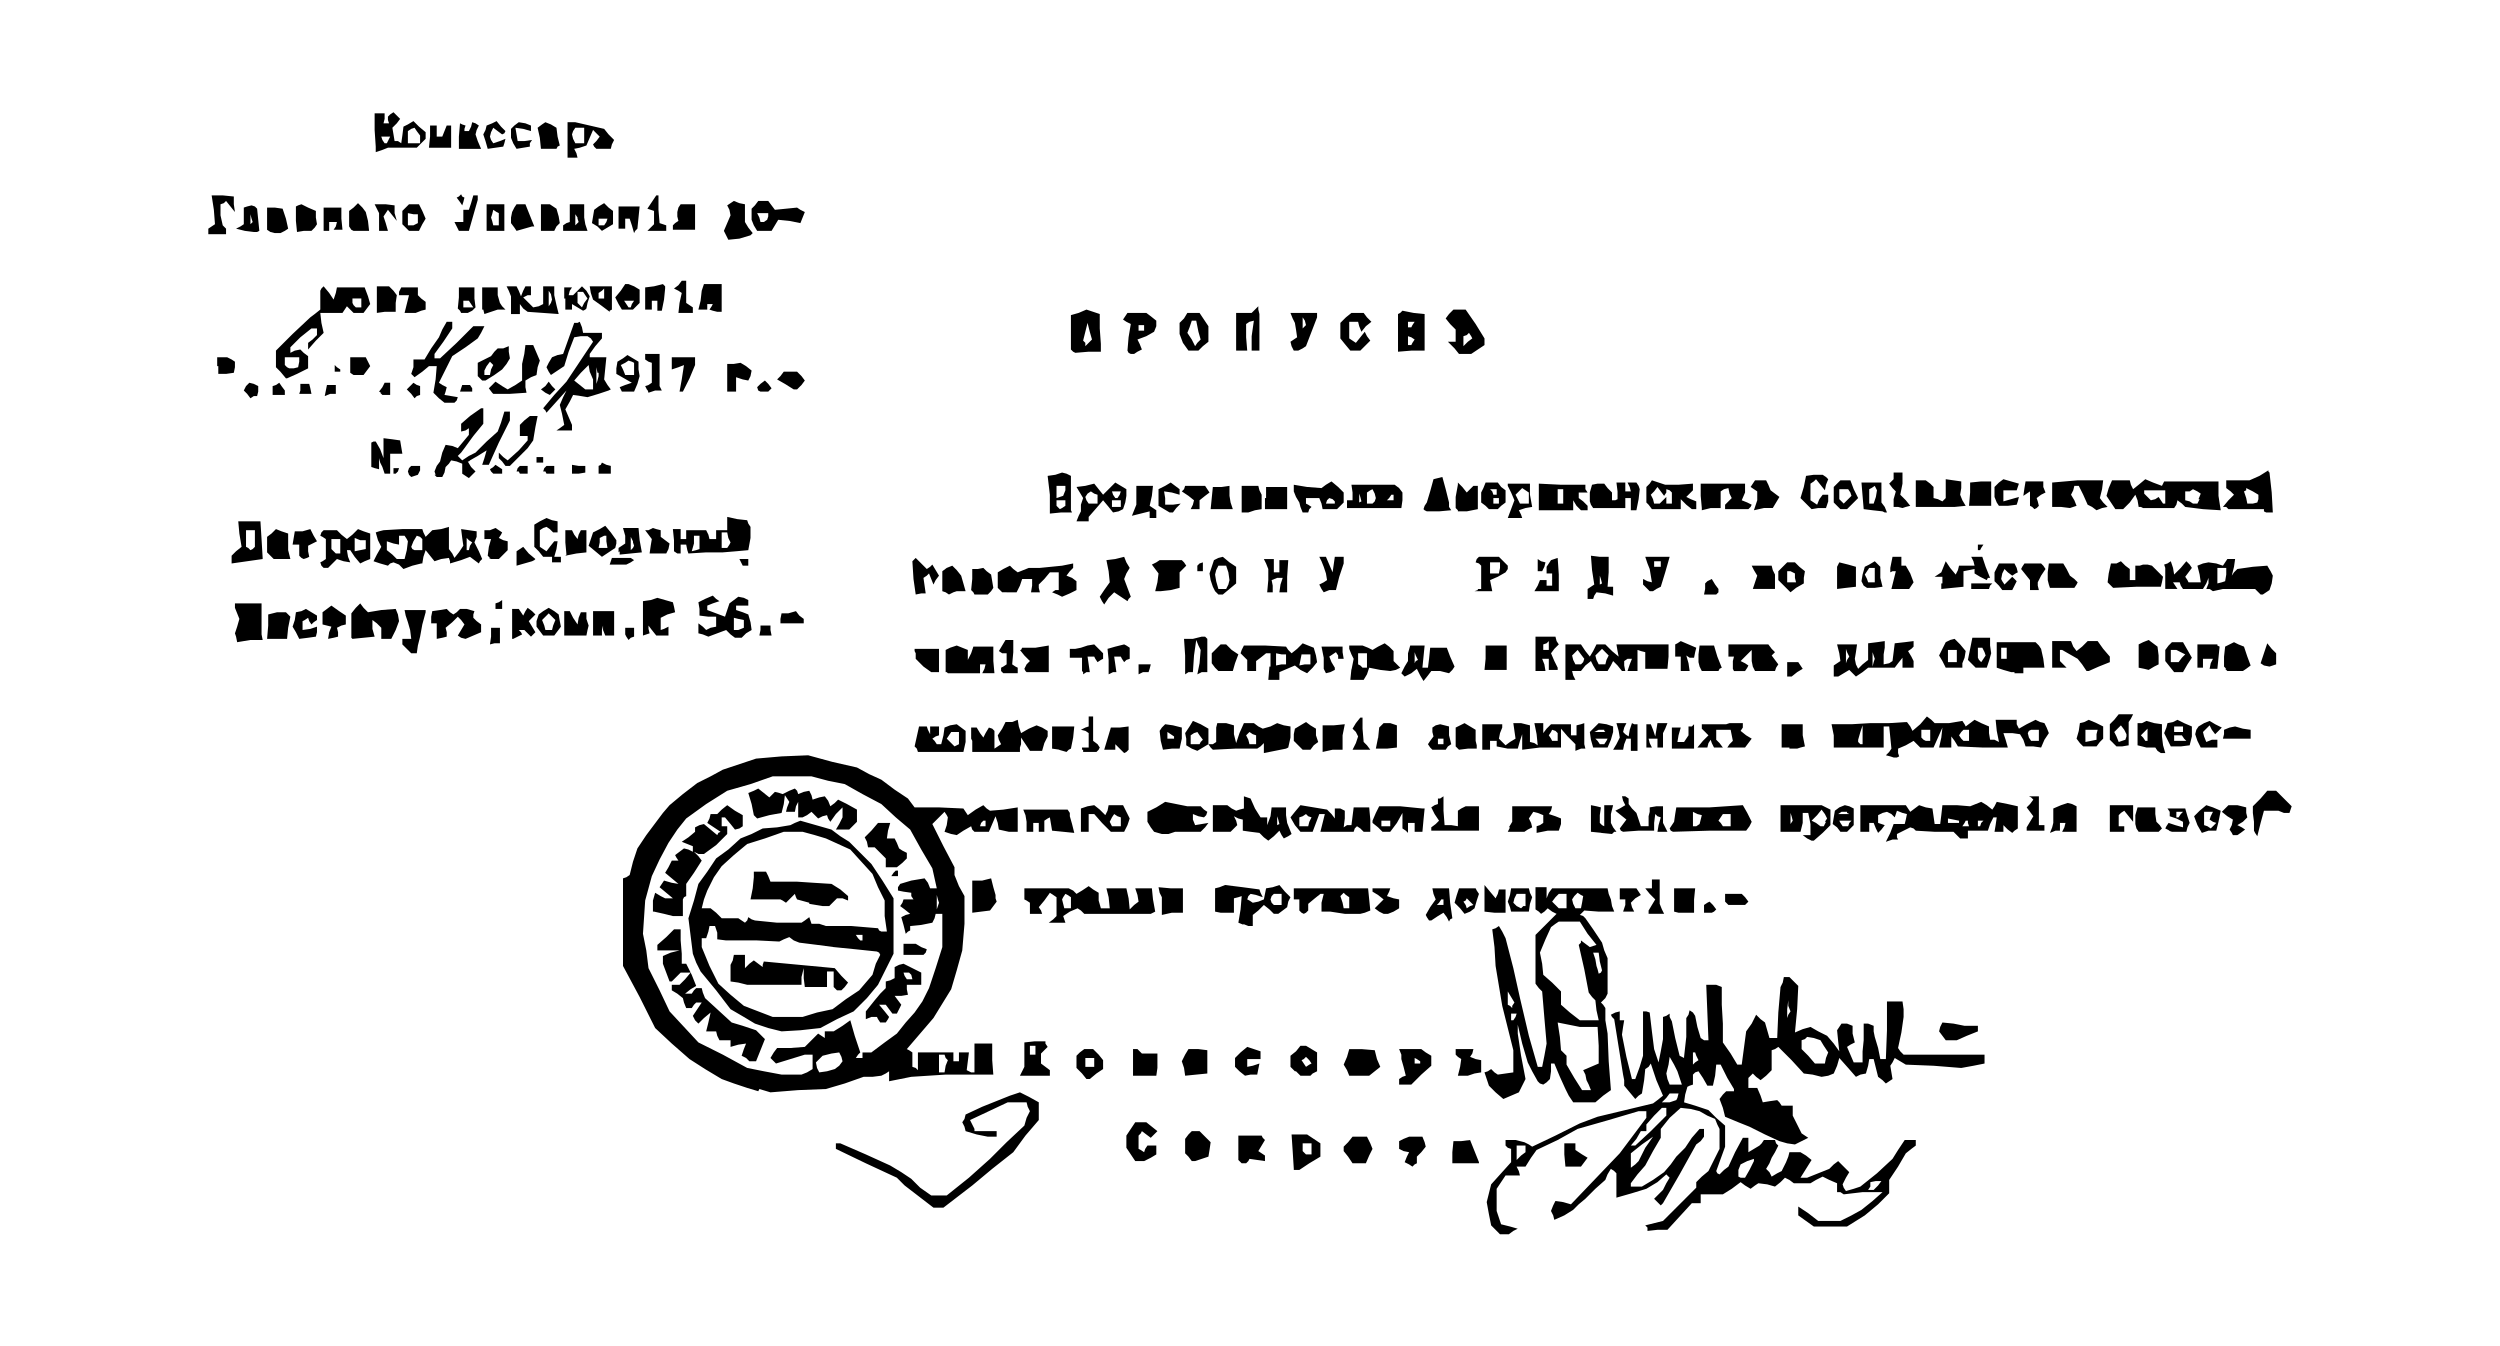 <?xml version="1.0" encoding="utf-8"?>
<svg version="1.1" viewBox="0 0 225.48 121.44" xmlns="http://www.w3.org/2000/svg">
 <defs>
  <filter id="a" color-interpolation-filters="sRGB">
   <feGaussianBlur result="blur" stdDeviation="0.07 0.07"/>
  </filter>
 </defs>
 <path d="m134.89 110.92-0.4-0.4-0.2-1-0.2-1.1 0.4-1.6 1.8-2v-1.2l-0.3-0.1-0.2-0.2v-0.5h0.9l0.8 0.2 0.4 0.2 0.3 0.2 2.1-1 2.2-1.1 1.6-0.6 5-1.2 0.4-0.3 0.5-0.4-0.6-1.4-0.5-1.5-0.2 0.3-0.3 0.2-0.1 1-0.2 1.2-0.3 0.2-0.3 0.3-1-1.2v-0.5l-0.1-0.5-0.8-5-0.2-0.2-0.1-0.2 0.4-0.2 0.4-0.1v0.8h0.4l-0.1 0.6-0.1 0.7 0.4 2 0.5 2h0.3l0.4-1.1 0.3-1v-4h0.3l0.3 0.1 0.2 1.7 0.2 1.6 0.4 1.2 0.2-1 0.2-1.1v-2l0.3-0.1 0.3-0.2v0.3l0.2 0.4 0.3 1.5 0.4 1.6 0.4 0.2v-0.1l0.2-1.8v-1.7l0.2-0.3 0.1-0.4 0.3 0.2 0.2 0.3 0.2 1 0.3 1 0.3 0.2h0.4l-0.2-5h0.9l0.5 0.2v1.6l0.1 1.7v1.7l0.7 1 0.6 1h0.4l0.4-3 0.5-0.7 0.4-0.8 0.4 0.4 0.4 0.3 0.4 1.4h0.7l0.1-2.3 0.2-2.3 0.2-0.4 0.1-0.5h0.5l0.8 0.8-0.1 2.1-0.2 2.1 0.7-0.3 0.7-0.2 0.7 0.4 0.8 0.4 0.6 0.7 0.5 0.7-0.1-0.9-0.1-1 0.4-0.6h0.5l0.5 0.2v0.7l0.2 0.8-0.4 0.2-0.3 0.2 0.6 1.4h0.8v-1l0.1-1v-1.5h0.4l0.5 0.2v0.5l0.1 0.5 0.3 1 0.2 1h0.5l0.1-2.6v-2.6h1.4l0.1 0.7v0.7l-0.2 1.4-0.3 1.4 0.2 0.3 0.3 0.3h7.3v0.8l-1 0.2-1.1 0.2-2.5-0.2-2.5-0.1-1-0.6-0.2 0.4-0.2 0.3 0.2 1.2-0.6 0.4-0.3-0.3-0.4-0.3-0.4-1.6h-0.4l-0.1 0.6-0.2 0.7-0.5 0.1-0.4 0.2-0.7-0.8-0.8-0.9-0.2 0.7-0.3 0.7-0.5 0.2-0.6 0.1-0.8-0.2-0.8-0.1-1.1-1.2-1.2-1.2-0.3 0.2-0.3 0.1v1.8l-0.5 0.5-0.5 0.4-0.4-0.3-0.3-0.3-0.4 0.4v0.9h0.8l0.3 0.7 0.2 0.6 0.6-0.1 0.7-0.1 0.2 0.2 0.2 0.3h1v0.9l0.8 1.6 0.6 0.4-1.2 0.6-0.7-0.1-0.7-0.2-1.3-0.6-1.4-0.7-1-0.4-1.2-0.5-0.2-0.8-0.3-0.8 0.3-0.4 0.3-0.3h0.7v-0.2l-0.6-1-0.6-1.2h-0.4l-0.1 1-0.2 0.9h-0.5l-0.4-0.7-0.4-0.6-0.3 0.1-0.2 0.2v0.9l-0.3 0.1-0.2 0.1-0.2 0.7-0.1 0.7 1 0.3 1.2 0.4 0.7 0.7 0.8 0.7v1.9l-0.8 2.2 0.1 0.2 0.2 0.1 0.4-0.4 0.4-0.3 0.6-1.3 0.7-1.3h0.5v1.3l1-0.6 0.2-0.2 0.2-0.3h1l0.1 0.3 0.2 0.2-0.3 0.6-0.3 0.5-0.2 0.5-0.3 0.5 0.3 0.3 0.2 0.4 0.5-0.3 0.4-0.2 0.4-0.8 0.2-0.5 0.1-0.4h1l0.5 0.3 0.5 0.4-1 1.6h0.6l2-0.8 0.4-0.4 0.4-0.3 1 1-0.3 0.5-0.3 0.6 0.1 0.3 0.2 0.3 0.7-0.2 0.6-0.2 1.5-1.2 1.4-1.3 0.5-0.8 0.6-0.9h1v0.5l-0.4 0.3-0.5 0.4-0.7 1.2-0.8 1.2v1.2l-1 1-1.2 1-1.6 1h-3l-1.4-1v-0.8l0.9 0.6 0.9 0.7h2l1-0.5 0.9-0.5 1-0.8 0.9-0.8h-1.8l-1.7 0.2-0.3-0.2h-0.3v-0.8l-0.7-0.3-0.6-0.3-0.6 0.3-0.5 0.3h-1.5l-0.4-0.3-0.4-0.2-0.4 0.4-0.5 0.4-0.7-0.2-0.8-0.1-0.3 0.2-0.4 0.3-0.5-0.3-0.4-0.3-0.8 0.6-0.8 0.5h-2v0.8h-0.8l-2.2 2.4h-0.9l-0.9 0.1v-0.3l-0.2-0.2 1.6-0.4 3-3v-0.5l0.5-0.5 0.6-0.5 1-2v-1.8l-0.2-0.4-0.2-0.5-0.7-0.3-0.7-0.4-0.8-0.2-0.9-0.1-1 0.9-0.8 1v0.8l-0.7 1.2-0.7 1.3-0.7 0.8-0.6 0.8v0.3h1l1-0.6 1-0.7 0.6-0.7 0.5-0.7 0.8-0.8 0.6-0.9 0.7-0.8h0.4v0.7l-0.3 0.4-0.4 0.3-1.5 2.7-1.5 2.6-0.2 0.2-0.6-0.6 0.8-0.8 0.3-0.6 0.3-0.5-0.3-0.3-0.8 0.7-1 0.6-1.3 0.4-1.4 0.4v-2.2l-0.2-0.2-0.3-0.2-0.3 0.5-0.2 0.5-0.9 0.8-0.9 0.9-0.6 0.5-0.5 0.5-0.8 0.5-0.9 0.4-0.1-0.4-0.2-0.4 0.2-0.5 0.2-0.4 0.7 0.1 0.7 0.2 4.4-4.6 2.4-3.2v-0.6h-0.7l-2.7 0.8-2.8 0.8-1.8 1-1.9 0.9-0.5 0.7-0.5 0.8h-0.8l0.2 0.4 0.1 0.4h-1.3l-0.8 1.2v2l0.4 1.2 0.8 0.2 0.7 0.2-0.4 0.2-0.4 0.3h-0.8zm34.5-4 0.3-0.4h-0.5l-0.5 0.1v0.4l-0.2 0.3h0.5zm-11.6-1.4 0.4-0.8v-0.2l-0.6 0.2-0.6 0.3-0.2 0.5v0.6l0.2 0.1h0.4zm-9.4-2 0.7-1-1 0.7-1 0.8v1.3l0.4-0.3 0.3-0.3zm-10.8 0v-0.2h-0.8v1.3l0.4-0.4 0.4-0.3zm11.3-1.5 1.4-1.4v-0.7h-0.4l-0.7 0.7-0.7 0.8v0.6h-0.5l-0.4 0.7-0.5 0.6h0.4zm2.4-3 0.1-0.4h-0.8l-0.3 0.4-0.4 0.4h0.7l0.6-0.2zm0.2-1.8-0.2-0.6-0.3-0.6-0.4-0.7-0.1 0.7-0.2 0.8 0.1 0.5 0.2 0.5h1.1zm1.5-2-0.1-0.3h-0.2v1.1l0.2-0.2 0.3-0.2zm11.7 0.2 0.2-0.5-0.4-0.6-0.3-0.5-0.6-0.2-0.6-0.1-0.2 0.2-0.3 0.1v0.8l0.6 0.6 0.6 0.7h0.9zm-3.4-4.7v-0.5l-0.1 0.8v0.8l0.1-0.3 0.2-0.3zm-78.4 17.2-1.3-1-0.7-0.7-2.8-1.3-2.7-1.3v-0.5h0.4l2.3 1 2.2 1 1 0.6 0.9 0.6 0.8 0.8 1 0.7h1.4l2-1.6 1.9-1.7 1.5-1.5 1.6-1.5 0.2-0.7 0.3-0.6-0.2-0.4-0.1-0.4h-1.7l-3.4 1.6 0.4 0.8v0.2h2v0.5h-0.8l-1-0.2-1-0.3-0.1-0.4-0.2-0.4 0.2-0.3 0.1-0.4 1.5-0.7 2.5-1 0.9-0.3 0.8 0.4 0.9 0.5v1.6l-1.2 1.4-1.1 1.5-1.9 1.5-1.8 1.5-2.6 2h-0.9zm33.8-2.5-0.1-1.6-0.1-1.5h1.4l1.2 0.8v1.2l-1 0.6-0.9 0.6h-0.5zm1.6-1.8v-0.5h-0.8v0.7l0.3 0.3h0.5zm8.8 1.4-0.4-0.2 0.2-0.5 0.2-0.4-0.5-0.1-0.4-0.2v-0.7l0.4-0.2 0.5-0.2h1.2l0.2 0.5 0.1 0.4-0.4 0.5-0.4 0.4v0.6l-0.2 0.1-0.2 0.2zm14-0.9v-1h1v0.6l0.6 0.4 0.5 0.3-0.6 0.8h-1.4zm-29.2 0.7-0.2-0.2v-2.2h2.1l0.1 0.2 0.2 0.2-0.6 1 0.6 0.4v0.5l-1.4-0.2-0.1 0.2-0.2 0.2h-0.4zm9.7-0.5-0.4-0.5v-0.4l0.4-0.4 0.4-0.5h1.3l0.3 0.6 0.2 0.5-0.3 0.6-0.3 0.7h-1.2zm9.4-0.4 0.1-1h0.7l0.8-0.1 0.8 2v0.1h-2.4zm-29 0.2-0.4-0.6v-1.1l0.8-1.2h1l1 0.8-0.6 0.6-0.8-0.6-0.1 0.2-0.2 0.2v1.2l0.2 0.1 0.3 0.2 0.1-0.3 0.2-0.3h0.8v0.8l-0.5 0.3-0.6 0.3h-0.8zm5.2 0.2-0.3-0.3v-1.3l0.3-0.4 0.3-0.3h0.7l1 1-0.1 0.7-0.1 0.6-1.2 0.4h-0.3zm34.3-5.5-0.3-0.6-0.5-1.1-0.5-1.2h-0.3v0.7l-0.1 0.7-0.3 0.3-0.3 0.2-0.3-0.1-0.2-0.2-0.5-0.9-0.4-0.8-0.5-1.7-0.4-1.7v0.8l0.3 2 0.4 2.1-0.6 1.2-1.4 0.6-0.7-0.6-0.6-0.6-0.4-1.2 0.3-0.1 0.3-0.2 0.3 0.3 0.3 0.2 1.4-0.2v-2l-1-4-0.6-3.6-0.1-1.7-0.2-1.6 0.3-0.1 0.3-0.2 0.3 0.5 0.3 0.6 0.7 2.7 0.6 2.7 0.8 3.4 0.8 2.8h0.4l0.2-1 0.2-1.1-0.2-2.3-0.2-2.4-0.3-0.3-0.3-0.4v-4.4l1.9-1.9-0.4-0.2-0.4-0.3-0.3 0.3-0.3 0.2-0.2-0.2-0.3-0.2v-2h1v1l0.2-0.5 0.3-0.4h5l0.1 0.5 0.2 0.5 0.1 0.6 0.2 0.5h-1.4l-1.3-0.1-0.4 0.4 0.3 0.1 0.2 0.2 0.7 1 0.8 1.2 0.2 0.7 0.3 0.7v3.2l-0.2 0.4-0.4 0.4 0.2 0.2 0.2 0.3v1.1l0.2 1.2 0.1 2.5 0.2 2.6-0.7 0.5-0.7 0.6h-2zm1.8-1-0.2-0.4-0.1-0.5-0.2-0.4 1.4-0.6v-1.6l-0.1-1.7h-1.6l-2-0.4 0.2 1.3 0.1 1.2 0.5 0.5v0.8l0.7 1.2 0.7 1.1h0.8zm-6.6-6.1 0.1-0.3h-0.5v0.6h0.2zm7.3-0.6-0.1-0.9-0.3-0.3-0.3-0.4-0.4-2.1-0.5-2.2 0.2-0.2v-0.2l0.8 0.6 0.6-0.2-0.8-1-0.7-1.1h-1.9l-0.3 0.2-0.4 0.3-0.5 1.1-0.5 1.2 0.2 1 0.1 1 0.8 0.7 0.8 0.8v1.2l0.8 0.7 0.9 0.7h1.7zm-7.7-1.2-0.3-0.5v1.2l0.2 0.1 0.2 0.2v-0.2l0.2-0.3zm8-3.2-0.1-0.8h-0.5l0.2 0.6 0.1 0.6 0.1 0.3 0.1 0.4 0.2-0.1 0.1-0.2zm-3-5.5v-0.6h-0.7l-0.3 0.3-0.3 0.4 0.6 0.6h0.7zm1.4 0.2 0.1-0.6-0.2-0.1-0.3-0.2-0.3 0.3-0.2 0.3 0.1 0.4 0.2 0.4h0.5zm-74.3 17-1-0.3-1.2-0.4-1.1-0.4-1.5-0.9-1.4-0.9-1.6-1.4-1.5-1.4-1.4-2.8-1.5-2.8v-7.9l0.3-0.1 0.3-0.2 0.3-1.2 0.4-1.2 0.8-1.2 1.5-2 0.6-0.7 1.2-1 1.3-1 1.2-0.6 1.1-0.6 3-1 2.3-0.2 2.4-0.1 2.2 0.6 2.2 0.5 1.1 0.6 1.1 0.5 1.2 0.9 1.2 0.8 0.6 0.8h2.2l2.2 0.1 0.4 0.6 0.7-0.5 0.7-0.4 0.3 0.3 0.3 0.2 1.2-0.1 1.3-0.2v2.2h-0.8l-0.9-0.2-0.1-0.6-0.2-0.6-0.6 1.4h-1.3l-0.2-0.2-0.1-0.3-0.7 0.4-0.6 0.4-0.5-0.1-0.6-0.2 0.2-0.6 0.1-0.7-0.1-0.2-0.2-0.3-1.1 1.1 1 2 1 1.9v0.7l0.4 1 0.5 0.9v2.5l-0.2 2.4-0.5 1.8-0.5 1.7-1.6 2.6-2.4 2.8 0.2 0.1 0.3 0.2v1.3l0.3 0.1 0.2 0.2v-1.6h3.2v0.8h0.5v-0.8h0.9l-0.2 1.6 0.4 0.2h0.3v-2.6h1.6v1.5l0.1 1.3h-4.3l-3.1 0.2-2 0.4v-0.9l-0.3 0.2-0.4 0.2-0.8 0.1h-0.8l-1.7 0.6-1.7 0.5-2.5 0.1-2.5 0.2-1-0.3zm4.4-1.7 0.5-0.3v-1.3h-0.7l-2.6 0.8-0.5-0.5 0.3-0.5 0.3-0.4h1.2l1.3-0.1 1.2-1.2 0.6 0.4v-0.6h0.8l0.8-0.5 0.7-0.5 0.4 1.4 0.5 1.5-0.2 0.2-0.2 0.3h0.6v-0.5h0.8l1.2-0.9 1.1-0.8 0.8-1 0.8-0.9 0.7-1 0.6-1.2 0.6-1.8 0.6-1.9v-3h-0.6l-0.1 0.4-0.2 0.4-1 0.2-1 0.1v0.4l-0.2 0.1-0.2 0.2-0.2-0.8-0.2-0.7 0.4-0.2 0.4-0.1-0.5-0.4-0.4-0.3 0.2-0.3 0.1-0.3h0.9l-0.2-0.3v-0.3l-0.7-0.1-0.5-0.1v-0.3l0.2-0.3 1-0.3 1.2-0.2 0.3 0.4 0.2 0.5h0.6l-0.4-1.8-1-1.7-1-1.8-1.3-1.1-1.3-1.2-1.7-0.9-1.6-0.9-1.5-0.3-1.5-0.4h-3.5l-2 0.7-2.1 0.6-1.9 1.2-1.8 1.3-0.8 1-0.8 1.2-0.8 1.5-0.7 1.5-0.6 2.2-0.2 3 0.3 1.5 0.2 1.6 1 2 0.9 1.9 2.6 2.8 2.2 1.1 2.2 1.2 1.5 0.3 1.6 0.3h1.8zm-5.5-1.3-0.4-0.2 0.2-0.6 0.2-0.5-0.7 0.1-0.7 0.2v-0.6h-1l-0.2-0.4-0.1-0.4h-0.9l0.2-0.8 0.2-0.9-0.6 0.5-0.5 0.5-0.3-0.3-0.2-0.4 0.8-1.2h-0.5l-0.2 0.2-0.2 0.3h-0.5l-0.2-0.5-0.1-0.4-0.5-0.4-0.5-0.3v-0.5h0.7l0.5-0.5 0.5-0.6h-0.9l-0.8 0.8h-0.2l-0.6-1.6v-0.7l0.7-0.3 0.8-0.2h-2v-0.5l0.8-0.7 0.7-0.7h0.6v1l0.1 1.2v0.9h0.4l0.5 1 0.4 1-0.5 0.3-0.5 0.4h0.6l0.2-0.3 0.2-0.2h0.5l0.1 0.4 0.2 0.5 2.4 2.2 1 0.3 1.2 0.4 0.8 0.8-0.8 2h-0.6zm2-2.7-1.2-0.4-1-0.6-1.2-0.7-1.3-1.7-1.4-1.7-0.4-0.8-0.3-0.8-0.4-3.2 0.5-1.6 0.4-1.5 0.8-1.1 0.8-1.2 1.1-0.8 1.1-1 1-0.4 1-0.5 1.3-0.1 1.2-0.2 0.4-0.2 0.5-0.2 2.8 0.8 0.8 0.6 0.8 0.5 2 2 1 1.5 1 1.6v5l-1.4 2.8-1 1.2-1.2 1.2-1.5 0.7-1.5 0.8-1.8 0.2-1.7 0.1zm4.4-1.4 1.4-0.3 1.2-0.9 1.2-0.8 1.2-1.4 0.3-1 0.4-0.8-0.1-0.2-0.2-0.1-1.9-0.2-2-0.2-1.5-0.2-1.6-0.2-0.5-0.2-0.4-0.3-0.5 0.2-0.4 0.2-2-0.1h-2.8l-0.8-0.1v-0.6l-0.2-0.6h-0.5l-0.1 0.5-0.2 0.6h-0.4v0.8l0.7 1.7 0.8 1.6 1.1 1 1.2 1 2.6 1h2.7zm1.6-2.2-0.1-0.1v-1.4h-0.6v1.4h-2l-0.1-0.8v-0.9l-0.2 0.8v0.7h-4.9l-0.8-0.2-0.7-0.1v-1.5l0.2-0.4 0.1-0.5h1v1.2l0.4-0.4 0.4-0.3 0.8 0.6v-0.2l0.1-0.3 6.4 0.6 0.6 0.7 0.6 0.6-0.3 0.4-0.3 0.3h-0.4zm2.5-4.5v-0.3h-0.6l0.2 0.3 0.2 0.2h0.2zm2-2v-1.4l-0.6-1.2-0.5-1.2-2-2.2-2.2-1-1-0.3-1.1-0.3h-1.7l-1.7 0.6-1.6 0.5-1.2 1-1.1 1-0.7 1-0.6 1.2-0.3 0.8-0.2 0.8h0.8l0.5 0.4 0.5 0.5h1.5l0.6 0.4 0.2-0.2 0.1-0.3 0.3 0.2 0.3 0.1 2 0.2h2.2l0.3-0.2 0.4-0.3 0.2 0.6h0.7l0.6 0.2h2.3l2.4 0.2 0.1 0.2 0.2 0.1h0.5zm-6.8-1.2-1.1-0.3-0.1-0.2-0.1-0.3-0.8 0.8-0.3-0.2-0.2-0.1h-2.7l0.2-1 0.1-1v-0.5h1.1l0.2 0.4 0.2 0.5h2.4l1.5 0.1 1.6 0.1 0.8 0.5 0.7 0.6v0.4l-0.5-0.2h-0.5l-0.7 0.7h-0.6l-1.2-0.2zm6.2 10.5-0.1-0.2h-0.5l-0.5 0.2v-0.7l0.8-1 0.5-0.6 0.5-0.5v-0.6l0.4-0.1 0.4-0.2v-1l0.4-0.2 0.4-0.1 1.6 0.8v1.1h-1.3v0.4l0.1 0.5-0.6 0.1h-0.6l0.6 0.8-0.4 0.8h-0.4l-0.6-0.8h-0.6l0.5 0.6 0.4 0.5-0.1 0.2-0.2 0.3h-0.5zm3-4-0.2-0.2h-0.5l0.1 0.3 0.2 0.3h0.5zm-0.7-2.3v-0.5h1.1l0.5 0.3 0.5 0.2-0.1 0.3-0.2 0.2h-1.8zm-21.6-3.2-0.9-0.2h-0.1v-1l0.2-0.7 0.5 0.3 0.4 0.2h0.7l-1.2-1 0.4-0.6 0.7 0.2 0.6 0.1-1.2-1 0.3-0.5 0.3-0.6h0.6l-0.2-0.3-0.1-0.2 0.8-0.6 0.4 0.1 0.4 0.2v-0.5l-1-0.4 0.6-0.4 0.6-0.5v-0.4l0.4-0.2 0.4-0.1 1.2 1 0.1-0.2 0.2-0.1-1.2-0.8 0.2-0.4 0.1-0.4h0.6l0.4-0.4 0.5-0.4 0.7 0.5 0.7 0.4v1l-0.3 0.2-0.4 0.1-0.4-0.5-0.5-0.6h-0.3v0.8h0.5v0.7l-1 1-1.1 0.8h-0.5l-0.4-0.2 0.4 0.4 0.3 0.4-0.7 1.1-0.7 1v1.1l-0.2 0.1-0.1 0.2v1.5h-0.9zm20.7-3.7 0.2-0.2h0.2v0.5h-0.6zm-0.7-0.9v-0.4l-1-1h-0.6l-0.1-0.5-0.2-0.4 0.6-0.6 0.6-0.7h1.1l-0.2 0.7-0.1 0.7h0.7l0.2 0.4 0.2 0.5 0.3 0.2 0.4 0.2v0.5l-0.4 0.4-0.5 0.4h-1zm-4.2-3.5 0.3-0.6v-0.9l-0.6 0.6-0.5 0.7-0.2-0.3-0.1-0.3-0.4 0.1-0.4 0.2-0.6-0.6-0.4 0.3-0.4 0.2h-0.4v-1.4l-0.2 0.4-0.1 0.5h-0.8l0.1-0.4 0.2-0.5-0.4-0.6-0.1 0.8-0.2 0.8-1.1 0.2-1.1 0.3-0.3-0.3-0.2-1-0.3-1 0.5-0.2 0.4-0.2 1 0.8 0.5-0.5 0.4 0.1 0.3 0.1 0.6-0.3 0.5-0.2 0.2 0.2 0.1 0.3 0.5-0.2 0.5-0.1 0.2 0.4 0.1 0.4 0.6-0.2 0.5-0.1 0.3 0.4 0.2 0.5 0.4-0.3 0.3-0.3 0.8 0.4 0.9 0.5v1.1l-0.7 0.7h-1.2zm0 21.8 0.3-0.4-0.1-0.4-0.2-0.4-0.7 0.1-0.8 0.2-0.6 0.6 0.1 0.5 0.2 0.4 0.7-0.1 0.7-0.2zm9.6 0 0.2-0.5-0.2-0.2-0.1-0.3h-0.5v1.6h0.5zm-0.7-15-0.1-0.4v1.3l0.2-0.6zm4.3-6.9v-0.2h-0.2l-0.2 0.2-0.1 0.3h0.5zm37.3 23.3v-0.2l0.3-0.2 0.3-0.1-0.2-0.8-0.2-0.7v-0.4l-0.2-0.5h2l0.4 0.3 0.5 0.3v0.9l-0.9 0.8-0.9 0.9h-1.1zm1.9-1.7v-0.1l-0.3-0.2-0.2-0.1v0.5h0.5zm-30.5 1-0.5-0.5v-1.1l0.3-0.3 0.4-0.3h0.8l0.5 0.5 0.4 0.5v0.8l-0.6 0.4-0.6 0.5h-0.3zm1.1-1v-0.4h-0.8v0.8h0.8zm-6.5 0.8 0.2-0.4v-2.2l0.9-0.1h1v0.2l0.2 0.3-0.6 0.6v0.9l0.8 0.6v0.5h-2.7zm1.2-1.9v-0.4h-0.5v0.8h0.5zm8.8 1.1v-1.2h0.4l0.4 0.4h1.4v1.3l-0.1 0.7h-2.1zm4.6 0.5-0.2-0.6 0.3-0.6 0.3-0.5h0.9l0.8 0.1v2.1l-2 0.2zm5 0.3-0.4-0.4v-0.8l0.5-0.5 0.6-0.5 1.2 0.4v0.7h-1.2v0.7l0.5-0.1 0.6-0.2-0.2 1h-0.6l-0.5 0.1zm5 0-0.4-0.4v-1l0.5-0.4 0.4-0.5h0.5l1 0.6v1.7l-0.4 0.2-0.2 0.2h-0.9l-0.4-0.4zm1.3-1-0.3-0.3-0.2 0.2-0.2 0.1 0.4 0.6 0.3-0.2 0.2-0.1zm3.4 0.9-0.3-0.5 0.3-0.7 0.2-0.7h1.1l1.2 0.1 0.2 0.8 0.3 0.7-1 0.8h-1.8zm10.2-0.3 0.1-0.7-0.3-0.2-0.2-0.2v-0.5h1.6l-0.1 0.4-0.2 0.3 0.5 0.2 0.5 0.1v1.1l-0.6 0.1-0.6 0.2h-0.9zm43.5-2.8-0.3-0.4 0.1-0.4 0.2-0.4 1 0.1 1 0.2h1.2v0.5l-1 0.4-0.9 0.4h-1zm-63-10-0.5-0.2 0.2-1.2 0.1-1.2-0.3 0.1-0.4 0.1v1.3h-1.2l-0.5-0.1v-2.1l0.4-0.1 0.5-0.2 1.6 0.2 1.5 0.2 0.1 0.3 0.2 0.4-0.6-0.2-0.5-0.1-0.2 0.2-0.1 0.3 0.2 0.1 0.3 0.2 0.5-0.1 0.5-0.2 0.2-1 0.6-0.1 0.6-0.2 0.5 0.6 0.5 0.5-0.2 0.4-0.1 0.5-0.8 0.6h-0.4l-0.4-0.4-0.5-0.4-0.5 0.5-0.5 0.4v1h-0.4l-0.5-0.2zm3.4-2.3v-0.5h-0.7l-0.2 0.2-0.1 0.3 0.1 0.3 0.2 0.2h0.7zm-20.6 1.8 0.3-0.3v-1.7l-0.6-0.4-0.5 0.7-0.5 0.6 0.2 0.3 0.1 0.3h-1.1v-1l-0.3-0.2-0.2-0.1v-1h4l0.4 0.2 0.3 0.3 0.5-0.3 0.6-0.4 0.4 0.3 0.5 0.3v0.7l0.2 0.7h0.8l-0.1-1-0.2-0.8h1.8l0.2 0.9 0.1 1 0.4-0.4 0.4-0.3-0.1-0.6-0.2-0.6h1.5l0.1 1 0.2 1.1-0.4 0.2h-6l-0.3-0.3-0.3-0.2-0.7 0.3-0.6 0.4 0.2 0.6h-1.5zm1.6-1.5v-0.5l-0.3-0.2-0.2-0.1-0.2 0.3-0.1 0.2 0.2 0.8h0.6zm32.1 1.3-0.1-0.2 0.4-0.7 0.5-0.7-0.2-0.5-0.1-0.5h1.5l0.1 1.3 0.2 1.4-0.2 0.1-0.1 0.2-0.2-0.4-0.3-0.4-0.5 0.3-0.6 0.4h-0.2zm1.5-1.3v-0.3h-0.2l-0.2 0.3-0.2 0.2h0.6zm-42.5-0.5v-1.5h0.9l0.8-0.2 0.2 0.8 0.2 0.7v0.3l0.1 0.3-0.6 0.8-1.6 0.2zm17.1 0.8v-0.8l-0.2-0.4-0.1-0.5 1.1 0.1h1.1v2.2h-1l-0.9 0.2zm12.6 0.6-0.2-0.2v-1h-0.5v-1h6.7l0.2 2-0.5 0.2-0.4 0.1h-1.4l-1.3-0.2h-0.8v-0.8l0.2-0.8h-0.3l-0.5 0.4-0.6 0.5v0.6l-0.2 0.2-0.2 0.1zm4.3-1v-0.4l-0.3-0.2-0.2-0.2-0.3 0.3 0.2 0.6 0.1 0.5h0.5zm2.7 0.9-0.4-0.3 0.8-0.8-0.5-0.4-0.5-0.3v-0.3h1.6l-0.1 0.3-0.2 0.4 0.6 0.2 0.5 0.1v0.8l-0.5 0.3-0.5 0.2h-0.4zm7.3-0.3-0.5-0.5 0.2-0.7 0.2-0.6h1.5l0.1 0.2 0.2 0.3-0.2 0.6-0.2 0.7-0.4 0.3-0.5 0.2zm0.9-0.6-0.3-0.3-0.1 0.2-0.2 0.1 0.2 0.3 0.1 0.3 0.3-0.2 0.3-0.1zm1.3 1v-2.5l1 1.2 0.2-0.4 0.1-0.4h0.6v2.1h-1l-0.9-0.1zm14.8 0v-0.2l0.6-1-0.5-0.5-0.4-0.5h0.6v-0.8h0.7v2.2l0.2 0.5 0.2 0.4h-1.4zm2.7 0-0.4-0.1v-2.1h1.9l-0.1 1v1.2h-1zm2.3-0.2v-0.5l0.3-0.2 0.2-0.1 0.3 0.3 0.3 0.4-0.2 0.2-0.2 0.1h-0.7zm-17.5-0.3-0.2-0.5 0.2-0.6 0.1-0.6h1.6l0.1 0.4 0.2 0.4-0.2 0.6-0.1 0.7h-1.6zm1.4-0.7v-0.5h-0.8l-0.2 0.4-0.1 0.4 0.3 0.3 0.4 0.2 0.2-0.2h0.2zm9 0.5v-0.5h-0.5v-1h1.5l0.4 0.6-0.5 0.3-0.4 0.4 0.1 0.4 0.2 0.4h-1zm9.2-0.1-0.2-0.2v-0.7h1.5l0.3 0.3 0.3 0.4-0.3 0.3h-1.5zm-41.8-6-0.4-0.4-0.8-0.1-0.7-0.1v-1l-0.4-0.1-0.4-0.2 0.2 0.4 0.1 0.4-0.6 0.6h-1.6v-2.4h1.3l0.4 0.3 0.4 0.2 0.3-0.1 0.4-0.1v-1.1l0.6 0.2 0.4 0.9 0.5 0.8h0.6v0.7l0.3-0.8 0.1-0.8h1.3v0.7l0.1 0.7 0.4 1-0.3 0.2-0.4 0.2-0.2-0.3-0.2-0.4-0.5 0.5-0.5 0.4zm1.3-1.6-0.1-0.3v1-0.2l0.2-0.1zm47.7 1.7-0.4-0.3h0.7v-1l-0.2-1h-0.5v0.9l-0.2 0.8h-1.8v-2.4h3.7l0.8 0.4v1.4l-0.7 0.7-0.8 0.7h-0.2zm-1.4-2-0.1-0.3v1.3-0.3l0.2-0.3zm3 0.5 0.2-0.3-0.2-0.4-0.3-0.4-0.4 0.5-0.5 0.5 0.4 0.2 0.4 0.3h0.3l0.2-0.4zm5.9 1 0.3-0.8h1l0.1-0.4 0.1-0.5-0.4-0.1-0.5-0.2-0.2 0.6-0.3-0.3-0.4-0.2-0.4 0.1-0.4 0.2v0.7l0.6 0.2-0.3 0.4-0.3 0.3-0.2-0.4-0.2-0.5h-0.4v0.8h-0.8v-2.4h4.1l0.4 0.6 0.8-0.6 0.6 0.2 0.6 0.1 0.2 1.4h0.5l0.1-0.8 0.1-0.9h1.3l1.2 0.1 1-0.4 0.5 0.3 0.5 0.4 0.2-0.3 0.2-0.4 1 0.2 0.9 0.2v2l-0.3 0.2-0.2 0.2-0.4-0.3-0.4-0.4v0.6h-0.8l0.1-0.6 0.1-0.7h-0.3l-0.3 0.6-0.2 0.6h-1.8v0.7h-0.7l-0.6-0.6h-1.7l-1.7-0.1-0.2-0.2-0.3-0.1-1.2 0.6v0.3l0.1 0.2h-0.5l-0.6 0.2zm7-0.9v-0.2h-0.2l-0.1 0.2-0.2 0.3h0.6zm1.2 0 0.2-0.2h-0.5v0.5h0.2zm-2 0v-0.2l-1-0.2v0.4h1.1zm-71.9 1-0.7-0.2-0.3-0.4-0.3-0.5v-0.9l0.8-0.4 0.8-0.5 2 0.4h1.2l0.3 0.3 0.3 0.2-0.1 0.3-0.2 0.2-0.5-0.1-0.5-0.2v0.5l0.2 0.5 1.2-0.2-0.3 0.4-0.4 0.4h-2.3l-0.6 0.2h-0.7zm39.7-0.1-1-0.1v-2.4l0.5 0.1 0.4 0.1-0.1 0.7v0.7l0.2 0.2 0.2 0.1v-1.9h0.8l-0.2 0.8v0.8l0.2 0.4 0.3 0.4h-0.2l-0.2 0.2-1-0.1zm56.8 0-0.2-0.3 0.2-0.4 0.1-0.5-0.5-0.3-0.5-0.4 0.6-0.6h0.8l0.8 0.2v0.5l0.1 0.4-0.4 0.4-0.5 0.3 0.4 0.2 0.3 0.2-0.4 0.3-0.3 0.2h-0.4zm2.1 0-0.1-0.2v-0.8l-0.1-0.8v-0.6l0.7-0.7 0.6-0.7h0.8l1.4 1.4-0.2 0.6h-0.5l-0.5-0.2h-1.3l-0.3 1.1-0.3 1.2zm-110.8-0.5v-0.5l-0.1-0.6-0.2-0.5h4l0.2 0.3v0.3l0.2 0.7 0.2 0.8-2-0.2-0.2-1.2-0.2 0.1-0.3 0.2v1h-0.5v-0.8h-0.5v0.8h-0.6zm4.9-0.6v-1.1l0.6-0.2 0.6-0.1 0.5 0.4 0.5 0.5 0.2-0.4 0.1-0.5h1.3l0.6 1.2-0.2 0.6-0.3 0.6h-1.2l-0.8-0.8-0.7-0.8h-0.5v1.6h-0.7zm3.6 0.1v-0.4l-0.3-0.1-0.3-0.2-0.2 0.3-0.2 0.4 0.2 0.4h0.8zm15.7 0.3-0.4-0.7 0.4-0.5 0.5-0.6 2.4 0.4 0.4 0.4 0.3 0.4v-0.9h0.5l0.4 0.2v0.7l-0.1 0.8 0.3-0.2h0.4l0.2-1.6h1.4l0.1 1.1v1.1h-0.6l-0.3-0.3-0.3-0.2-0.2 0.2-0.1 0.3h-3l0.4-1.6h-0.5l-0.6 1.6h-1.1zm1.3-0.3 0.2-0.4-0.3-0.1-0.2-0.2-0.3 0.2-0.3 0.1v0.8h0.8zm6.2 0.5-0.5-0.4v-0.2l0.3-0.7 0.3-0.6h1.9l2 0.2h0.2l-0.1 1-0.1 1.1h-0.7v-0.8h-0.6v0.9l-0.2-0.2-0.3-0.2v-1.4l-0.5 0.9-0.6 0.8h-0.7zm1.1-0.4v-0.2h-0.8v0.5h0.8zm3.7 0.6v-0.2l0.4-0.3 0.3-0.3-0.4-0.6-0.3-0.6 0.3-0.2 0.3-0.1v-0.5h0.2l0.3-0.2v1.3l0.1 1.3h0.6l0.6 0.1v-1.4l0.3-0.2 0.4-0.2h1.2v2.2h-4.3zm7-0.2 0.3-0.5v-1.4h3.6l-0.1 0.4-0.2 0.3 0.6 0.2 0.5 0.2v0.5l-0.2 0.6h-1l-1 0.2v-0.6l0.3-0.1 0.3-0.2v-0.7l-0.5-0.2-0.4-0.1-0.4 0.6 0.2 0.4 0.1 0.4-0.4 0.2-0.3 0.2h-1.5l0.2-0.4zm10.1 0.3-0.1-0.2 0.6-0.8-1-0.8 0.4-0.2 0.5-0.3-0.2-0.4-0.1-0.4h0.3l0.3 0.2v0.5l0.3 0.4 0.4 0.4 0.4 1.2h0.7v-0.9l0.1-0.4v-0.4l0.6-0.1h0.6v1.5l0.4 0.8h-0.9l0.1-0.6 0.2-0.7-0.3-0.1-0.2-0.2-0.1 0.8v0.7h-1.4l-1.4 0.1zm4.5 0-0.1-0.2 0.4-0.6 0.1-0.7 0.1-0.6h3l3-0.2 0.4 0.7 0.4 0.8-0.2 0.4-0.3 0.4h-3.3l-3.3 0.1zm2.7-1 0.1-0.4-0.4-0.1-0.4-0.2v1.3h0.3l0.3-0.2zm2.7 0v-0.5h-0.7l-0.4 0.6 0.2 0.2 0.2 0.3h0.7zm9.6 0.7-0.4-0.3 0.2-1.2 0.4-0.3 0.5-0.2 0.4 0.1 0.4 0.2v1.5l-0.6 0.6h-0.6zm1.1-0.4 0.2-0.2h-1.1l0.1 0.2 0.2 0.3h0.5zm-0.2-1h-0.5l-0.3 0.2h1l-0.2-0.1zm16.2 1.7v-0.3l0.6-1-0.6-0.8 0.3-0.3 0.3-0.4-0.2-0.2-0.2-0.1h0.9v2.6h0.5v0.5zm2.3-0.3 0.1-0.4v-1.3l0.7-0.3 0.6-0.2 0.4 0.1 0.4 0.2v2.3h-1.3l0.2-0.4 0.1-0.4h-0.5v0.7h-0.4l-0.5 0.2zm5.2-0.8v-1.2h2.1v1.5l-0.8-1-0.3 0.2-0.2 0.2v1h0.5v0.5h-1.3zm2.4 0.9-0.1-0.4v-0.8l0.2-0.7h1.6v0.6l0.1 0.7 0.3 0.3 0.2 0.3-0.3 0.3h-1.8zm3 0.2-0.4-0.2 0.1-0.2 0.2-0.3 0.6 0.2 0.7 0.2v-0.5l-0.6-0.3-0.6-0.2v-0.4l-0.2-0.3h1.6l0.2 0.7 0.2 0.6-0.2 0.4-0.1 0.4h-1.3l-0.3-0.1zm1-1.5 0.2-0.2h-0.6v0.5h0.2zm1.5 1-0.3-0.8 0.5-0.5 0.6-0.5 0.6 0.2 0.7 0.3-0.2 1-0.2 0.8h-0.7l-0.6 0.2zm1.4-0.3-0.3-0.2 0.1-0.3 0.2-0.4h-0.8v1.2l0.3 0.1 0.3 0.2 0.5-0.5zm-29.1-5.9-0.4-0.1 0.3-0.3 0.2-0.3-0.2-2h-0.5v1.9h-4.5v-1.1l-0.2-1h1.8l1.7-0.1h1.7l1.6-0.1 0.3 0.4 0.2 0.4 0.7-0.6 0.6-0.7 0.4 0.3 0.3 0.3h1.3l1.2-0.2 0.2 0.3 0.1 0.2 0.8-0.6 0.6 0.3 0.7 0.3v0.6l0.1 0.6h0.4l0.4 0.2-0.2-1-0.1-1h1.9v0.4l0.2 0.4 0.7-0.4 0.8-0.4 0.4 0.2 0.4 0.1 0.2 0.4 0.2 0.5-0.4 0.6-0.3 0.7-0.7-0.1h-0.7l-0.2-0.6-0.3-0.5-0.7-0.1h-0.8l0.2 0.6 0.2 0.7h-2.3l-2.2-0.1-0.3-0.5-0.3-0.4v1h-1.1l0.2-0.9 0.1-0.9-0.8 1.8h-1.2l-0.6-0.6-0.7 0.4-0.7 0.3v0.4l0.1 0.3-0.2 0.1h-0.3zm-2.5-2v-0.8l-0.2 0.6-0.2 0.7v0.2l0.2 0.2h0.2zm6.1 0.1v-0.5h-0.8v0.7l0.2 0.2 0.2 0.1h0.4zm3.5 0v-0.5h-0.5l-0.2 0.2-0.2 0.3 0.2 0.3 0.2 0.2h0.5zm6.3 0v-0.5h-0.7l-0.2 0.1-0.1 0.2 0.1 0.4 0.2 0.3h0.7zm-101.2 1.2-0.2-0.2 0.4-1.8h0.7l0.1 0.3 0.2 0.4v-0.7h0.8v0.8l-0.3 0.1-0.3 0.2 0.2 0.2 0.2 0.3h0.4l0.2-0.8 0.1-0.7 0.5-0.2 0.6-0.1 0.8 0.6v1l-0.2 0.9h-4.1zm3.8-1v-0.5h-0.7l-0.4 0.6 0.7 0.7 0.4-0.2zm1.1 0.1v-1h0.5l0.3 0.5 0.3 0.4 0.2-0.4 0.3-0.5 0.3 0.1 0.2 0.2v1.6l0.6-0.4-0.2-0.4-0.1-0.4 0.4-0.6 0.3-0.6h0.6l0.5-0.2 0.1 0.6 0.2 0.6 0.7-0.4 0.7-0.3 0.5 0.2 0.5 0.3v0.5l-0.3 0.6-0.2 0.7h-1.1l-0.8-1.2v0.6l-0.1 0.3v0.4h-4.3v-1zm8 1-0.7-0.1v-2h2l-0.1 1-0.2 1-0.2 0.1-0.2 0.2-0.7-0.2zm2 0v-0.2h0.6v-1.3l-0.3-0.2-0.4-0.1 0.4-0.2 0.3-0.1v-0.9h0.4v2.2l0.4 0.3 0.2 0.3-0.1 0.2-0.2 0.2h-1.2v-0.2zm3.4-0.1-0.4-0.4v0.5h-1l0.6-2h0.8l0.8-0.1v2.1l-0.2 0.2-0.2 0.1zm13 0v-0.5l-0.3 0.3-0.3 0.2h-2l-2 0.1-0.2-0.2-0.2-0.3-1 0.6-0.5-0.2-0.5-0.3v-0.6l-0.1-0.5 0.4-0.6 0.3-0.5 0.7 0.3 0.7 0.4v1.4h0.4l0.3-0.2v-1.3l0.1-0.4h0.8l0.7 0.2v0.8l0.2 0.8 0.3-0.9 0.4-0.9h0.9l0.4 0.3 0.4 0.2 0.7-0.2 0.6-0.3 0.6 0.2 0.6 0.1v1l-0.2 0.9-0.2 0.1-2 0.4v-0.3zm-5.7-0.6 0.2-0.2-0.3-0.4-0.2-0.3-0.3 0.1-0.3 0.2v0.8h0.8zm5-0.2v-0.4l-0.3-0.1-0.3-0.2-0.3 0.3 0.2 0.4 0.1 0.4h0.6zm81.3 1-0.2-0.3h-0.8l-0.8-0.2v-2h0.4l0.4-0.2 0.7 0.2 0.7 0.1v1.1l0.1 0.8 0.2 0.7h-0.4zm-0.9-1.5v-0.5l-0.6 0.6 0.2 0.2 0.2 0.3h0.2zm-89 0.6-0.1-0.9 0.2-0.3 0.3-0.3 0.7 0.1 0.8 0.2v1l-0.2 0.9h-0.7l-0.8 0.1zm1.2-0.4-0.6-0.4v0.6h0.6zm11.2 0.8-0.4-0.4v-0.6l0.1-0.5 1-0.6 0.4 0.3 0.5 0.3v0.6l0.2 0.6-0.4 0.3-0.3 0.4h-0.7zm2.2-0.4v-1.4h1l1-0.1-0.2 1v1.3h-0.9l-0.9 0.2zm3 0.2 0.2-0.6-0.2-0.4-0.3-0.3 0.3-0.5 0.4-0.5h0.2v1l0.1 1.2 0.3 0.3 0.3 0.4h-1.6zm2-0.4 0.1-1 0.4-0.4h0.6l0.6 0.2v2l-0.9 0.1h-1l0.2-1zm4.7 0.8-0.2-0.3 0.2-0.3 0.3-0.4-0.1-0.4v-0.4l0.3-0.2 0.4-0.1 0.8 0.2v0.8l0.2 0.8-0.3 0.2-0.2 0.3h-1.2zm1.2-0.6v-0.2h-0.5v0.5h0.5zm1.2 0.6-0.1-0.1v-1.7l0.8-0.4 1 0.6v1l0.1 0.4v0.3h-0.8l-0.8 0.1zm2.3-1v-1.1h1.8v0.3l-0.2 0.5-0.1 0.5 0.6 0.6 0.4-0.3 0.5-0.3-0.2-1.4h0.7l0.8 0.2v1.5l0.4 0.1 0.3 0.2-0.1-1-0.2-1h0.8v0.9l0.3-0.4 0.4-0.4h1.8v1h0.5v-0.9l0.4-0.1 0.3-0.1v1.9l0.1 0.4h-0.4l-0.5 0.2v-0.6l-0.7-0.7-0.6-0.7v1.7h-1.9l-1.6 0.2v-1.4l-0.2 0.6-0.2 0.7h-0.9l-1-0.2v-0.5h-0.6v0.8h-0.7zm6.8 0v-0.3l-0.2-0.2-0.3-0.1-0.1 0.2-0.2 0.3 0.2 0.3 0.1 0.2h0.5zm5.3 0.7 0.3-0.6-0.1-0.6-0.2-0.7h0.9l-0.2 0.4-0.1 0.4 0.2 0.2 0.3 0.2 0.1-0.6 0.2-0.6 0.2 0.1h0.3v2.4h-0.6v-1.1h-0.4l-0.2 0.5-0.1 0.5h-0.9zm15.6 0.3h-0.7v-2.1h1.9v1l0.2 1-0.4 0.1-0.3 0.1h-0.7zm-17.9-0.7-0.1-0.7 0.8-0.8 0.7 0.1 0.6 0.2v0.5l-0.2 0.7-0.3 0.7h-1.3zm1.4 0.1 0.1-0.2h-1.1l0.2 0.2 0.2 0.3h0.4zm-0.2-1h-0.5l-0.4 0.2h1l-0.1-0.1zm3.8 0.5v-1h0.4l0.2 0.5 0.2 0.6 0.2-1.2h0.9l-0.2 0.5-0.2 0.4v1.3h-0.5v-0.8h-0.8l0.1 0.4 0.2 0.4h-0.5zm2.3 0.1v-0.8h0.8l-0.2 0.7-0.1 0.6h0.6l0.4-0.6v-0.8h0.3l0.2-0.2v2.2h-2v-1zm2.8 0.4 0.5-0.5-0.6-0.6v-0.4h2.2l0.3-0.1h1.2v0.4l-0.2 0.3 0.5 0.4 0.5 0.3-0.6 0.8h-1.6l0.2-0.3 0.3-0.3-0.2-1h-1.3v0.9l0.3 0.3 0.3 0.4h-0.8l-0.2-0.4-0.1-0.3-0.2 0.3-0.1 0.4h-0.9zm34 0.2-0.3-0.4 0.2-0.7 0.1-0.7 0.4-0.1 0.4-0.2 0.7 0.3 0.6 0.3v1.1l-0.3 0.3-0.3 0.4h-1.2zm1.5-0.8 0.1-0.4h-1.1v1.1l1-0.2zm1.5 0.8-0.3-0.3v-1.4l0.4-0.4 0.4-0.5h1.3l-0.2 0.4-0.2 0.3v2.1l-0.6 0.1h-0.5zm1.2-0.6v-0.2l-0.2-0.4-0.3-0.4-0.6 0.6 0.2 0.4 0.2 0.5 0.6-0.2zm3.7 0.3-0.3-0.6 0.2-0.5 0.1-0.4 0.5-0.1 0.4-0.2 0.6 0.3 0.7 0.3v0.9l-0.2 0.8-0.8 0.1h-0.9zm1.5-0.1-0.2-0.3h-0.7v0.5h1.1zm-0.1-0.8v-0.3h-0.8v0.5h0.8zm1.3 1-0.2-0.6 0.1-0.4 0.2-0.3 0.5-0.3 0.5-0.2 0.5 0.3 0.6 0.3-0.6 0.6-0.3-0.4-0.2-0.4-0.6 0.6 0.1 0.4 0.2 0.5 0.5-0.2h0.5v0.7h-1.5zm2.4-0.6v-0.4l0.5-0.2 0.5-0.1 0.7 0.2 0.7 0.1v0.8h-2.5zm-86-6.1v-1.2h-0.4l-0.5 0.4-0.4 0.3v0.9h-0.8v-1l-0.6-0.6 0.1-0.3 0.2-0.4h1.9l1.9 0.1 0.2 0.3 0.3 0.3 0.5-0.4 0.5-0.5 1 0.4 0.2 0.7 0.1 0.6-0.4 0.5-0.5 0.5-0.6-0.3-0.5-0.4-1.4 0.6v0.7h-1l0.1-1.2zm1.4-0.7v-0.4h-0.4l-0.5-0.1v1.1l0.5-0.1h0.4zm2.2 0v-0.4h-0.8l-0.2 1 0.5-0.1h0.5zm3.7 1 0.2-1-0.2-0.4-0.2-0.5v-0.3h1.2l0.5 0.2 0.4 0.2 0.5-0.3 0.6-0.3 0.4 0.3 0.4 0.4v0.9l0.6 0.6-0.4 0.2-0.5 0.1-0.9-0.1-1-0.2-0.2 0.6-0.3 0.5h-1.2l0.1-1zm1.4-0.8v-0.7h-0.8v1l0.2 0.1 0.2 0.2h0.4zm4.8 1.3-0.3-0.6-0.5 0.4-0.6 0.3-0.3-0.3 0.3-0.6 0.3-0.5v-0.7l0.2-0.7h1.3l-0.2 2h0.5l0.1-0.8 0.1-1h1.5l0.3 0.8 0.4 0.9-0.2 0.3-0.3 0.3-0.8-0.2h-0.8l-0.3 0.4-0.4 0.5zm-0.4-1.8-0.1-0.3v1l0.1-0.2 0.2-0.1zm13.5 0.6v-1.6h1.4l0.4 0.6 0.4 0.5 0.3-0.5 0.3-0.6h0.8l0.6 0.6 0.6 0.5-0.1-0.5-0.1-0.6h4.7v1.1l-0.1 1.1h-2v-1.5l-0.4-0.1-0.3-0.1v1.9h-0.9l0.2-0.6 0.2-0.5h-0.4l-0.3 0.2v0.4l0.1 0.5h-0.3l-0.4-0.5-0.4-0.4-0.2 0.4-0.3 0.5h-1l-0.3-0.5-0.2-0.4-0.5 0.4-0.4 0.5h-0.8l0.1 0.4 0.2 0.4h-0.9v-1.7zm1.6 0 0.1-0.3-0.6-0.8-0.5 0.5 0.1 0.4 0.2 0.4h0.5zm2.1-0.2 0.2-0.4-0.6-0.6-0.6 0.6 0.1 0.4 0.2 0.4h0.6zm16.3 0.8v-0.6h1l0.4 0.6-0.5 0.3-0.5 0.4h-0.4zm4.2 0.2v-0.5l0.6-0.4-0.1-0.7-0.2-0.8h1.8l-0.1 0.7-0.1 0.6 0.1 0.5 0.2 0.4 0.4-0.4 0.5-0.4v-1.5l0.8-0.1 0.7-0.1v0.6l-0.1 0.6v0.9l0.5-0.1 0.3-0.2 0.2-1.6 0.9-0.1 0.8-0.1v0.5l-0.2 0.2-0.3 0.2 0.3 0.5 0.2 0.4v0.6h-1v-0.9l-0.4 0.5-0.3 0.4h-2.4l-0.5 0.4-0.6 0.4-0.6-0.6-1 0.6h-0.4v-0.4zm3.6-1.4-0.1-0.3v1.3l0.1-0.4 0.1-0.3zm-2.4-0.3-0.1-0.3v1.3l0.1-0.3 0.2-0.3zm-83.3 1.3-0.7-0.7v-0.5l-0.1-0.2v-0.2h2.2v2.1h-0.7zm2 0.5v-2l0.4-0.2 0.6-0.2 1 0.4v0.9l0.3-0.6 0.2-0.6h1.8v1.3l0.1 1.1h-1.1l0.2-0.4 0.1-0.4h-0.5v0.8h-2.9l-0.1-0.1zm5-0.1v-0.3l0.2-0.1 0.3-0.2v-1h-0.4l-0.3-0.2 0.6-1h0.7v1.1l-0.1 1.1 0.3 0.2 0.2 0.1v0.5h-1.3zm2.2 0-0.1-0.2 0.2-0.4 0.3-0.3-0.5-0.5-0.4-0.5h0.1l0.1-0.2h1.2l1.2-0.2v2.4h-2zm5.1 0v-1.2h-1.1v-0.8h0.5l0.5-0.1 0.6-0.2 0.6-0.1 0.8 0.8v0.5l-0.2 0.1-0.3 0.2-0.2-0.3-0.1-0.2h-0.6l0.2 1.4h-0.3l-0.3 0.2v-0.2zm2.4 0.2v-1.2l-0.1-1 0.7-0.2 0.8-0.2 0.2 0.1 0.3 0.2v1l-0.3 0.1-0.2 0.2-0.2-0.3-0.1-0.2h-0.6l0.2 1.4h-0.3l-0.4 0.2v-0.2zm2.7-0.3v-0.5h1.1l-0.1 0.4-0.1 0.3h-0.5l-0.4 0.2zm4.2 0.3v-1.6l-0.1-1.5h0.8l0.8-0.2h0.3l0.2 0.2v3h-0.5l-0.4 0.2 0.2-1 0.1-1.2-0.2-0.4-0.2-0.5-0.2 1.4-0.1 1.5h-0.4l-0.3 0.2v-0.2zm12.6-0.2-0.1-0.2v-1l-0.2-1h1.9v0.5l0.1 0.6h-0.5v-0.3l-0.2-0.3-0.6 0.4 0.2 0.5 0.3 0.5v0.2l-0.4 0.2-0.4 0.1zm62.2 0.1h-0.3l-0.7-0.2-0.6-0.2v-2.3h3.5l0.3 0.3 0.2 0.3 0.2 0.9 0.1 0.8h-1.9v0.5h-0.8zm-0.7-1.7v-0.5h-0.5v1h0.5zm-71.4 1.3-0.3-0.4v-0.9l0.8-0.8h0.5l0.5 0.5 0.6 0.4-0.3 0.8-0.2 0.7h-1.3zm24.4-0.8v-1.2h1.9v2.2h-2zm4.5-0.4v-1.6h1.8l0.1 0.4 0.2 0.3-0.4 0.4-0.3 0.4 0.3 0.7 0.3 0.6v0.2h-0.8v-1h-0.6l0.2 0.5 0.1 0.6h-0.9zm1.2-0.8v-0.4l-0.2 0.2-0.3 0.1v0.5h0.5zm11.9 2v-1h-0.5v-1.1l0.2-0.1 0.3-0.2 1.4 0.6-0.1 0.4-0.1 0.5h-0.4l-0.3-0.2 0.2 0.7 0.1 0.7h-0.8zm1.7-0.1-0.1-0.4v-0.7l0.1-0.8h1.3l0.3 1 0.4 1-0.2 0.1-0.1 0.2h-1.5zm3 0.2v-0.7l0.1-0.4h-0.5v-1.1h3.6l0.3 0.4 0.3 0.3-0.3 0.3 0.6 0.8-0.2 0.3-0.1 0.3h-1.8l-0.2-0.4-0.1-0.5v-1l-1 1 0.4 0.2 0.3 0.2-0.1 0.2-0.2 0.3h-1zm31.5-0.4-0.4-0.5-1.4-0.8h-0.2v1l0.6 0.6h-1.3v-2.4h1.7l0.2 0.5 0.3 0.4 0.5-0.4 0.5-0.5h0.9l0.5 0.7 0.6 0.7v0.5l-1 0.4-0.9 0.4h-0.2zm5.6 0.4-0.5-0.1v-2.1l0.4-0.2 0.5-0.2 0.8 0.6 0.1 0.8v0.8l-0.4 0.2-0.5 0.3zm2.3-0.2-0.4-0.5v-1l0.3-0.4 0.3-0.3h1l0.8 1.4-0.4 0.6-0.4 0.7h-0.8zm1.1-0.8 0.3-0.3-0.8-0.4h-0.5v1.1h0.7zm4 1-0.2-0.2v-0.9l0.1-0.9 0.8-0.4 0.4 0.2 0.5 0.2 0.3 0.9 0.3 0.8-0.4 0.3-0.3 0.2h-1.4l-0.2-0.2zm-25.6-0.7-0.3-0.5 0.6-1.2 0.4-0.2 0.4-0.1 0.5 0.5 0.5 0.6-0.1 0.6-0.2 0.5v0.4h-1.5zm1.3-0.4v-0.6h-0.8v1.1h0.8zm1.3 0.6-0.3-0.3 0.4-2h1.6v0.7l0.1 0.7-0.2 0.7-0.2 0.6h-1zm1.2-1-0.2-0.4h-0.4v0.9l0.1 0.2 0.2 0.2 0.4-0.6zm19.2 0.4v-1.1h1.8v0.1l0.2 0.1-0.2 2h-0.7l0.1-0.5 0.2-0.4h-0.9v0.8h-0.5zm6 0.8-0.3-0.2 0.6-1.8 0.4 0.5 0.4 0.4v1l-0.6 0.2zm-167.5-1.5-0.4-0.4v-0.5h0.8l-0.1-0.8-0.2-0.7-0.2-0.6-0.1-0.5h1.9v0.2l-0.3 1.1-0.2 1.1-0.2 0.8-0.1 0.7h-0.5zm7.6-1.1v-0.8h0.8v1.4h-0.5l-0.4 0.1zm-23 0-0.1-0.3 0.2-0.6 0.2-0.7-0.4-1v-0.4h2.4v2.8l0.1 0.5h-1.1l-1.2 0.2zm2.9-1v-1l0.8-0.2h0.8l0.4 0.4-0.2 1-0.1 1h-1.8zm2.5 0.6-0.3-0.5 0.2-0.6 0.1-0.7 0.5-0.1 0.4-0.2 1 0.6v0.4l-0.3 0.2-0.2 0.2-0.2-0.3-0.1-0.3-0.3 0.2-0.2 0.1v0.8l0.7-0.1 0.6-0.2v0.5l-0.1 0.4-0.7 0.1-0.8 0.1zm3 0 0.2-0.5-0.8-0.2v-1.1l0.8-0.6 0.7 0.5 0.6 0.4v0.8l-0.4 0.1-0.4 0.2 0.1 0.4v0.4l-0.4 0.1-0.5 0.1zm2 0.5v-2.2l0.4-0.5 0.4-0.4 0.3 0.4 0.4 0.4 1.2-0.2 1.3-0.1 0.2 0.5 0.1 0.6-0.3 0.8-0.4 0.8h-0.9v-1l-0.4-0.4-0.4-0.3v0.8l0.2 0.7-2 0.2zm7.7-0.6v-0.7h-0.5v-0.6l0.1-0.5 0.7-0.1 0.6-0.1 0.3 0.3 0.3 0.2 0.3-0.2 0.3-0.3h0.6l0.7 0.2-0.1 0.3v0.3l0.3 0.3 0.4 0.3v0.7l-1.4 0.6-0.4-0.1-0.3-0.2 0.6-1-0.3-0.4-0.3-0.3-0.5 0.5-0.6 0.5 0.1 0.4v0.4l-0.4 0.1-0.5 0.1zm6.8-0.7v-1.3h0.6l0.4 0.6 0.2-0.4 0.2-0.3 0.4 0.3 0.3 0.3-0.6 0.6 0.6 1-0.4 0.4-0.6-0.6h-0.5l0.2 0.2 0.1 0.2-0.8 0.4h-0.1zm10.3 1.2-0.1-0.2v-0.6h0.8v0.8l-0.3 0.1-0.2 0.2zm9.4-0.2-0.4-0.4-1.6 0.6-0.5-0.2-0.4-0.1v-0.9l0.4 0.3 0.3 0.3 0.4-0.2 0.5-0.1v-0.9h-0.7l-0.8-0.1v-0.6l-0.1-0.6 0.6-0.3 0.7-0.3 0.3 0.3 0.3 0.2-0.6 0.2-0.5 0.2v0.4l1.6 0.6 0.4-1.2 0.8-0.6 0.5 0.1 0.4 0.2v0.5h-1.1v0.4l0.6 0.2 0.5 0.2 0.2 0.7 0.1 0.7-0.5 0.3-0.4 0.4h-0.6zm1.2-1v-0.3l-0.5-0.1-0.4-0.1v1.1h0.4l0.5-0.2zm-18.4 0.7-0.3-0.4v-0.5l0.2-0.6 0.4-0.3 0.5-0.3 0.5 0.3 0.4 0.3 0.1 0.6 0.1 0.5-0.6 0.8h-1zm1.2-0.5 0.2-0.5-0.6-0.6-0.6 0.6 0.2 0.5 0.1 0.4h0.6zm1-0.2v-1.1h0.5l0.3 0.6 0.4 0.6 0.1-0.6 0.2-0.5h0.5v0.6l0.2 0.6-0.1 0.4-0.1 0.5h-2zm2.6 0.2v-1.3h1.9v2.2h-0.8l-0.2-0.5v-0.4l-0.1 0.4v0.5h-0.8zm4.5-0.6v-1.6l0.7-0.1 0.6-0.2 1.4 0.4 0.1 0.4 0.1 0.5-0.7 0.2-0.6 0.3v1.1l0.3-0.1 0.4-0.2v0.8h-1.1l-0.4-0.5-0.3-0.4v0.3l0.1 0.4-0.6 0.2zm10.6 1v-0.4h0.9v0.4l0.1 0.5h-1.1zm1.8-1 0.1-0.5h0.6l0.7-0.2 0.3 0.4 0.4 0.3v0.4h-2.1zm-25.7-1.1v-0.3l0.3-0.1 0.3-0.2v0.8h-0.6zm54.7-0.5-0.2-0.4 0.4-0.6 0.5-0.7-0.1-1-0.2-1 0.8-0.1 0.8-0.2 0.2 0.5 0.3 0.5-0.3 0.5-0.2 0.5 0.6 1.6-0.2 0.2-0.1 0.2-1.2-0.8-0.5 0.5-0.4 0.6zm43.8-0.7v-0.4l0.6-0.4-0.2-1.3-0.1-1.3 0.8 0.1h0.8v1.4l-0.1 1.3h0.5v0.8l-0.7-0.2-0.8-0.1-0.2 0.3-0.1 0.3h-0.5zm1.2-1.3-0.1-0.3v1-0.2l0.2-0.1zm-62 0-0.1-1.6 0.3-0.3 1 1 0.3-0.2 0.2-0.2 0.6 1-0.3 0.4-0.2 0.4-0.4-1-0.2 0.2-0.3 0.2 0.2 1.4h-0.4l-0.5 0.1zm2.9 1.2-0.3-0.1v-1.8l0.4-0.3 0.5-0.2 0.4 0.4 0.4 0.5 0.4 1.4h-0.8l-0.3 0.1-0.4 0.2zm2.5 0-0.2-0.2 0.1-1v-0.9h0.5l0.5-0.1 0.3 0.3 0.4 0.3 0.2 1.2-0.2 0.3-0.3 0.3h-1.2zm2.6 0-0.4-0.4v-1.4l0.5-0.3 0.6-0.3 0.3 0.3 0.4 0.3 1-0.4h1l2-0.2 1-0.2v0.4l-0.3 0.3-0.3 0.4 0.5 0.2 0.4 0.3v0.8l-0.6 0.3-0.7 0.3-0.4-0.2-0.5-0.2 0.3-0.2h0.3v-1.6h-0.8l-0.5 0.6-0.5 0.5v0.3l0.1 0.4h-0.8l0.1-0.6v-0.6h-0.9l-0.2 0.6-0.3 0.6h-0.8zm19.2-0.1-0.2-0.4-0.2-0.6-0.1-0.6 0.4-1.2 0.4-0.2 0.4-0.1 0.6 0.5 0.6 0.4v1.5l-1.2 1h-0.4zm1.2-0.6 0.1-0.4-0.1-0.7-0.2-0.6h-0.7l-0.2 0.4-0.1 0.4 0.1 0.6 0.2 0.7h0.7zm43 0.4v-0.5l0.2-0.2 0.4-0.2 0.3 0.5 0.3 0.4v0.3l-0.2 0.2h-1.1zm49.8 0.2-0.2-0.2h-2.9l-0.9 0.2-0.3-0.2h-0.3l0.2-0.5v-0.5l-0.2 0.5-0.3 0.5h-1.8l-0.2-0.3-0.1-0.3h-0.6l0.4 0.6h-1.1v-1.9l-0.1-0.3 0.3-0.1 0.3-0.2 0.2 0.6 0.1 0.6 0.6-0.6 0.5-0.6 0.3 0.3 0.2 0.3-0.6 0.8 0.2 0.3 0.1 0.2h1.1l-0.1-0.7-0.2-0.8 0.5-0.2 0.5-0.1 0.7 0.1 0.6 0.2 0.4-0.6h0.7l-0.1 0.7-0.2 0.8 0.2-0.3 0.3-0.3 1.4-0.2 1.3-0.1 0.3 0.5 0.2 0.4-0.1 0.7-0.2 0.6-0.6 0.4h-0.2zm-2.8-1.5v-0.6h-0.8v1.4l0.4-0.1 0.3-0.1zm-96.4 0.7 0.1-0.8-0.6-0.8 0.4-0.2 0.3-0.2h2l0.2 0.2 0.2 0.3-0.6 0.6v1.4l-0.8 0.2-0.9 0.1h-0.5zm10-0.2v-1l-0.2-0.5-0.2-0.4h0.9v1.2h0.5v-1.1h0.8l-0.1 1.5v1.4h-0.7l0.1-0.7 0.2-0.6h-0.5l-0.5 0.2 0.1 0.5v0.6h-0.5zm4.8 0.8-0.2-0.4 0.4-0.2 0.3-0.2-0.1-0.6-0.2-0.6-0.2-0.5-0.2-0.4h0.6l0.6 1.4 0.2-1.4h0.8v0.6l-0.4 1.2-0.3 1.2h-0.6l-0.5 0.2zm14.1 0h0.3v-2.1l-0.2-0.2-0.3-0.1 0.1-0.3 0.2-0.2h1.8l0.8 0.8v0.3l-0.2 0.3-0.7 0.4-0.7 0.3 0.2 1h-1.6l0.3-0.1zm2-1.9v-0.5h-0.9v1h0.8zm3.4 1.6 0.2-0.5h0.6v0.5h0.5v-1.1h-0.5v-0.6l0.4-0.6 0.6-0.2 0.1 1.5v1.5h-2.2zm9.8 0.2-0.3-0.3v-0.5l0.4 0.2 0.4 0.1-0.2-1.2-0.2-0.5-0.2-0.6h2.2l-0.4 1.4-0.4 1.3-0.4 0.2-0.3 0.2h-0.3zm1.3-2v-0.4h-0.6v0.5h0.6zm11.1 1.8-0.5-0.5v-0.8l0.8-0.8h0.7l0.4 0.4 0.5 0.4-0.1 0.6v0.5l-0.7 0.4-0.5 0.4zm1-0.7v-0.4l-0.4-0.2h-0.3v1h0.8zm-3.6 0.4 0.2-0.6-0.3-0.5-0.2-0.4h1.8l0.1 0.4 0.2 0.4v1.3h-2zm7.4-0.4v-1l0.2-0.4 0.8 0.2 0.7 0.2v1.8l-0.9 0.1-0.8 0.1zm2.4 0.7-0.2-0.4 0.1-0.6 0.2-0.7 0.4-0.2 0.5-0.3 0.5 0.5v1l0.2 0.8-0.7 0.1h-0.7zm1-1v-0.6h-0.5l-0.4 0.6 0.2 0.4 0.1 0.3h0.6zm1.7 0.5 0.2-0.8h-0.3l-0.2 0.1v-0.4l0.2-1h0.8v0.8h0.4l0.4 0.7 0.3 0.8-0.4 0.6h-1.6zm4.4 0.3v-0.6h-0.7l0.6-0.4 0.4-1 0.4 0.6 0.5 0.6 0.2-0.4 0.1-0.4h1.4l-0.1-0.4-0.2-0.4h1l0.3 0.9 0.4 1h-0.2l-0.1 0.2-0.6-0.3-0.5-0.3v-0.4l-1 0.2v1.4l-2 0.2v-0.5zm2.6 0.3v-0.3h1.9l-0.2 0.2-0.1 0.3h-1.6zm2.5-0.1-0.4-0.4v-0.8l0.4-0.8h1.4l0.2 0.4 0.1 0.4-0.2 0.1-0.3 0.2-0.4-0.3-0.3-0.3-0.2 0.4-0.1 0.5 0.1 0.2 0.2 0.3 0.7-0.7 0.4 0.4-0.4 0.8h-0.9zm2.8 0v-0.5l-0.8-1 0.1-0.2 0.2-0.3h1.5l0.2 0.2 0.2 0.3-0.4 0.6-0.3 0.6v0.3l0.1 0.4h-0.8zm1.7-0.1-0.1-0.4v-0.7l0.1-0.8h1.3l0.3 0.5 0.3 0.6 0.4 0.3 0.3 0.3-0.1 0.2-0.2 0.3h-2.2zm5.5 0-0.2-0.2 0.1-0.8 0.2-0.9h0.5l0.4-0.2 0.4 0.4 0.4 0.3v1h0.5v-1.3h0.4l0.3-0.1h0.4l0.4 0.1 1 1-0.1 0.5-0.1 0.4h-2.2l-2.1 0.1zm-82.3-1.5v-0.2l0.2-0.2 0.3-0.1v0.8h-0.5zm30.7-0.2v-0.6l0.3 0.2 0.4 0.1-0.1 0.4-0.2 0.4h-0.4zm-109.7 0-0.1-0.3 0.2-0.1 0.3-0.2v-1.8l-0.3-0.2-0.2-0.1 0.1-0.3 0.2-0.2h1.2l0.4 0.4 0.5 0.4 0.5-0.4 0.5-0.5 0.5 0.2 0.6 0.2v2.3l-0.5 0.2-0.4 0.2-0.5-0.6-0.4-0.6h-0.3l0.1 0.6 0.2 0.5-0.6-0.1-0.6-0.2-0.8 0.8h-0.4zm1.7-1.8v-0.6h-0.8v0.9l0.4 0.4h0.4zm2.3-0.1v-0.4h-0.5l-0.5-0.2v1.2l1-0.2zm3 1.8-0.5-0.2-0.3 0.1-0.2 0.2-0.7-0.2-0.6-0.2 0.3-0.6 0.4-0.7-0.3-0.6-0.2-0.7 0.3-0.1 0.4-0.1 1.7-0.1h1.8l0.1 0.3 0.2 0.4 0.6-0.6 0.8-0.1 0.7-0.2v2l0.3 0.4 0.2 0.4 0.4-0.5 0.4-0.6-0.1-0.7-0.1-0.8 1.4 0.2v0.5l-0.2 0.5 0.4 0.8 0.3 0.7-0.2 0.2-0.1 0.2-0.8-0.6-0.8 0.3-1 0.3v-0.2l-0.1-0.3-0.7 0.1-0.6 0.2-0.8-1-0.2 0.6-0.1 0.6h-0.1l-0.8 0.2-0.8 0.3zm0.7-1.3 0.1-0.8-0.1-0.2-0.2-0.3h-0.5v0.8l-0.5-0.1-0.6-0.2v0.8l0.5 0.4 0.4 0.4h0.7zm1.4-0.5v-0.5l-0.2-0.2-0.3-0.1-0.3 0.5-0.2 0.5 0.1 0.2 0.2 0.1h0.7zm4.3 0.1 0.2-0.3-0.3-0.2-0.2-0.2v1.1h0.2zm4.2 1.1v-0.6l0.6-0.4 0.5 0.6 0.6 0.5-0.1 0.1-0.2 0.1-1.4 0.4zm8.5 0.3 0.1-0.3h1.7l0.3 0.2-0.3 0.2-0.4 0.2h-1.5zm11.7 0-0.1-0.2h0.8v0.6h-0.5zm-45.9-0.2v-0.3l0.4-0.4 0.5-0.4-0.2-1.2-0.1-1.1h2l0.1 1.6 0.1 1.7v0.1l-2.8 0.4zm2.1-1.8v-0.8h-0.8v1.5l0.2 0.1 0.2 0.2 0.2-0.1 0.2-0.2zm26.8 1.8v-0.2h-0.8l-0.4-0.5-0.4-0.4v-2l0.5-0.3 0.6-0.3 0.5 0.2 0.5 0.1v1h-0.4l-0.3-0.3-0.3-0.2-0.3 0.1-0.3 0.2v1.5l0.6 0.4 0.3-0.4 0.4-0.5h0.3l-0.1 0.7-0.2 0.7h0.6v0.5h-0.8zm-25.4-0.3-0.3-0.3v-1.4l0.4-0.3 0.4-0.4 0.5 0.2 0.6 0.2v1.5l0.2 0.8h-1.5zm2.8 0.2-0.2-0.2v-1h-0.6l0.2-1.2h0.7l0.7-0.2 0.3 0.6 0.3 0.5-0.8 0.4v0.5l0.1 0.5-0.2 0.1-0.3 0.1zm17 0-0.2-0.2 0.1-0.8 0.2-0.7h-0.6v-0.8h0.5l0.5-0.2 0.6 0.4-0.1 0.2-0.2 0.3 0.4 0.2 0.4 0.1v0.8l-0.8 0.8h-0.7l-0.2-0.1zm6.9-0.3-0.1-1.1v-1.1h0.6l0.2 0.4 0.3 0.4 0.1-0.4 0.2-0.4h0.5v2l-0.9 0.1-1 0.2zm2.6-0.3-0.6-0.5 0.4-1.2 0.6-0.3 0.5-0.3 0.5 0.6 0.5 0.7v0.3l-0.1 0.4-1.2 0.8zm1-0.9v-0.5h-0.2l-0.4 0.2v0.4l-0.1 0.5h0.8zm1.1 1v-0.4l0.6-0.4v-0.7l-0.2-0.7h1.4l0.1 1.1 0.2 1.1-2 0.2v-0.3zm1.3-1-0.2-0.4v1.2l0.2-0.2 0.1-0.2-0.1-0.3zm4.9 0.8-0.1-0.5h-0.5v0.8h-0.3l-0.3-0.2v-1l-0.1-1h0.7v0.9h0.5v-0.8h1.8l0.2 0.4 0.1 0.4h0.6v-0.8h1v-1.2l0.9 0.2 0.9 0.1 0.1 0.3 0.2 0.3v1l-0.2 1.1-1.1 0.1-1.2 0.1h-1.5l-1.6 0.1zm1.1-0.7v-0.6h-0.5v0.7l-0.2 0.7 0.4-0.1 0.3-0.1zm2.7 0.2 0.1-0.2-0.2-0.4-0.1-0.5h-0.5v1.4h0.5zm-7.1 0.1 0.1-0.6-0.6-0.8h0.3l0.4-0.2 0.3 0.1 0.4 0.1v0.6l0.8 0.6-0.1 0.5-0.2 0.4h-1.5zm119.7 0.2v-0.3h0.5l-0.2 0.3-0.1 0.2h-0.2zm-81.1-2.9 0.2-0.4v-0.6l0.2-0.6-0.6-1 0.8-0.1 0.8-0.2 0.8 1 1.1-1.1 1 0.6v0.6l-0.1 0.6-0.2 0.6-0.4 0.2-0.5 0.1-0.4-0.5-0.5-0.6-0.6 0.7-0.7 0.8v0.4h-1.1zm3.8-1.1v-0.3h-0.8v0.6h0.8zm-2.1-0.4v-0.4l-0.3-0.1-0.3-0.2-0.3 0.2-0.2 0.3 0.1 0.3 0.2 0.3h0.8zm2-0.4 0.1-0.3h-0.8l0.1 0.3 0.2 0.3h0.2zm2.7 1.8v-0.3l-1.6 0.4 0.4-1v-1.7h1.5l-0.1 0.9-0.2 0.9 0.6 0.4v0.7h-0.6zm32.6-0.5 0.3-0.8-0.3-0.7-0.3-0.6v-0.2h2v1l0.2 1.1-0.6 0.1-0.6 0.2 0.2 0.4 0.1 0.3h-1.3zm1.6-1v-0.5l-0.6-0.4-0.6 0.6 0.4 0.8h0.8zm-43.2 1.5v-1.8l-0.2-1.7 0.7-0.1 0.6-0.2 0.4 0.1 0.4 0.2v3.1l0.1 0.2h-1l-1 0.1zm1.4-1v-0.3h-0.8v0.5l0.3 0.3 0.2-0.1 0.3-0.2zm0-1.2v-0.4h-0.8v1.1l0.6-0.2zm8.9 1.7-0.5-0.3v-1.5l0.6-0.3 0.5-0.3 0.8 0.6v0.5l-0.7-0.2-0.7-0.1 0.1 0.6v0.6h0.7l0.7-0.1-0.4 0.4-0.3 0.4h-0.3zm7-0.9v-1.2h1.5l0.1 0.4 0.2 0.4v1.3l-0.6 0.1-0.6 0.2h-0.6zm5.3 0.7-0.1-0.4-0.3-0.5-0.2-0.5v-0.6l1.2 0.2 1.3 0.1 0.4-0.3 0.5-0.3 0.6 0.5 0.5 0.5v0.9l-0.6 0.6h-1.3l-0.1-0.5-0.2-0.5h-1.2v0.5l0.2 0.1 0.3 0.2-0.2 0.2-0.1 0.3h-0.5zm3.1-0.4v-0.1l-0.2-0.2-0.3-0.1-0.2 0.2-0.1 0.3h0.8zm8.1 0.7-0.1-0.1 0.1-0.3 0.2-0.3 0.3-1 0.3-1.1 0.8-0.2 0.3 1.1 0.3 1.2v0.4l0.2 0.3-1.1 0.1h-1.1zm3 0-0.2-0.2v-1l0.2-1.1v-0.2l0.4 0.4 0.4 0.5 0.6-0.6h0.4v2.1l-1 0.2h-0.8zm37.4 0-0.8-0.1-0.2-2.4h1.8v1.8l0.3 0.4 0.2 0.5h-0.2l-0.2-0.1zm0.3-1.2 0.1-0.6-0.2-0.4-0.3 0.2-0.2 0.1v1.3h0.4zm35 1.3v-0.2h-3.2l-0.2-0.2h-0.3l0.5-0.6 0.5-0.5-0.3-0.3-0.4-0.3v-0.7h2.1l0.9-0.4 0.8-0.5v0.1l0.1 0.1 0.2 1.8 0.1 1.8h-0.6zm-0.5-1.1v-0.4l-0.5-0.3-0.6-0.3v0.2l-0.2 0.1 0.2 0.6 0.1 0.5h0.5l0.4-0.1zm-96.1 0.5 0.1-0.4-0.5-0.4-0.6-0.4 0.2-0.2 0.1-0.3h1.8l0.4 0.6-0.4 0.3-0.5 0.4v0.8h-0.8zm1.7-0.6 0.1-1h0.8l0.7-0.1v0.9l0.1 0.6 0.2 0.6h-2zm4.9 0v-1h1.9v2h-2v-1zm7.3 0.6v-0.4h0.5v-0.7l-0.1-0.7h3.9l0.4 0.3 0.3 0.4v0.7l-0.1 0.7h-4.9zm1.2-0.7-0.1-0.3v1-0.2l0.2-0.1zm1.3 0.4 0.1-0.3-0.1-0.4-0.2-0.4-0.2 0.1-0.3 0.2v1h0.5zm1.7-0.3v-0.3h-0.2l-0.2 0.3-0.2 0.2h0.6zm8.3 0.7-0.4-0.3v-0.9l0.2-0.4 0.2-0.5h1.1l0.3 0.4 0.4 0.3v1.1l-0.4 0.3-0.3 0.3h-0.8zm1.2-0.5v-0.2h-0.5v0.5h0.5zm-0.2-0.8v-0.2h-0.6l0.2 0.2 0.1 0.3h0.3zm3.8 0.4v-1.1l2 0.1h2.2v0.4l0.2 0.3h-0.8v0.5l0.4 0.3 0.4 0.4v0.4h-0.6l-0.4-0.4-0.3-0.5v0.9h-3.1v-1.2zm2.2 0v-0.6h-0.5v1.3h0.5zm2.5 0.8-0.1-0.3v-0.8l0.2-0.7 0.5-0.1h0.6l0.3 0.4 0.4 0.4v0.7h0.3l0.2-0.1v-0.7l-0.1-0.8h0.8v0.8h0.5l-0.1-0.4-0.2-0.4h0.8l0.2 0.3 0.1 0.3-0.1 0.9-0.2 1h-0.5v-1.1h-0.5v0.9h-2.9zm5.2 0-0.2-0.2v-1.4l0.3-0.3 0.2-0.3 1.2 0.4h1.2l1.3-0.1v0.6l-0.6 0.6 0.4 0.2 0.5 0.2v0.7h-0.4l-0.5-0.4-0.5-0.5v0.9h-2.6zm1.3-0.4 0.3-0.3v0.6h0.5v-1l-0.2-0.2-0.3-0.1v0.3l-0.2 0.3-0.6-0.8-0.3 0.4-0.3 0.3 0.2 0.4 0.1 0.4h0.5zm3.5 0.8v-0.1l-0.1-1.1v-1.1h4v0.8l-0.3 0.7 0.5 0.2 0.4 0.2-0.1 0.2-0.2 0.2h-2.1v-0.4l0.6-0.6-0.2-0.4-0.1-0.5-0.4 0.1-0.3 0.2v1.5h-0.9l-0.8 0.2zm5-0.8v-0.8l-0.6-0.4 0.4-0.6h1l0.2 0.4 0.2 0.5 0.8 0.6-0.6 1h-0.8l-0.9 0.2zm4.4 0.3-0.5-0.5 0.3-1 0.2-1 0.7-0.1h0.8l0.3 0.2 0.2 0.2-0.2 0.5-0.1 0.5-0.8-1-0.2 0.2-0.3 0.2v1.5l0.6 0.4 0.2-0.5 0.3-0.4h0.5v0.6l-0.2 0.6h-0.7l-0.6 0.1zm2.8 0.2-0.3-0.3v-1.4l0.6-0.6h0.9l0.3 0.8 0.4 0.8-1 1h-0.6zm1.2-1.2-0.2-0.3h-0.8v0.9l0.4 0.4 0.7-0.7zm4.3 1.3h-0.4v-0.7l0.2-0.7-0.3-0.3-0.3-0.4 0.4-0.4v-0.6h0.8v1l-0.2 1 0.5 0.5 0.4 0.5-0.4 0.1-0.3 0.1zm2.9 0h-1.3v-2.4h0.9l0.4 0.3 0.3 0.3v1l0.4 0.1 0.4 0.2 0.3-0.3v-1.7l1.4 0.2v0.6l-0.1 0.6 0.2 0.5 0.3 0.5-1 0.1h-1zm9.2 0-0.2-0.1v-1.3l-0.6 0.4 0.1-0.7 0.1-0.6h1.6v0.5l0.2 0.5-0.4 0.2-0.4 0.3 0.1 0.3 0.1 0.4-0.2 0.2-0.2 0.1zm2.6 0h-0.8v-2.2l2.3-0.2h2.3l-0.1 0.8-0.2 0.8 0.3 0.4 0.4 0.4-0.5 0.1-0.5 0.2-0.4-0.3-0.4-0.2-0.4-0.9-0.4-0.8h-0.4l-0.1 0.4-0.2 0.4 0.3 0.5 0.2 0.5-0.6 0.2zm4.5-0.4-0.4-0.6 0.2-0.7 0.3-0.7h1.6l0.1 0.4 0.2 0.4 0.5-0.4 0.6-0.5 0.7 0.3 0.8 0.3 0.2-0.4h4.9v1.3l0.2 1.3-1.6-0.1-1.6-0.2-0.3-0.3-0.4-0.3-0.1 0.4-0.2 0.3h-2.8l-0.2-0.1h-0.2l-0.1-0.6-0.2-0.5-0.5 0.7-0.6 0.6h-0.7zm4.9-0.5v-0.6h-1.9v0.3l0.6 0.6 0.4-0.1 0.3-0.2 0.4 0.6h0.2zm3 0.2 0.2-0.5-0.3-0.2-0.4-0.2-0.3 0.2h-0.4v0.8l0.4 0.1 0.3 0.2h0.4l0.2-0.4zm-20.6-0.5v-1l1-0.1h0.9v2.2h-2l0.1-1.2zm2.4 0.8-0.2-0.5v-0.9l0.4-0.4 0.4-0.3 1.4 0.4-0.2 0.6h-1.2v1l1.4-0.4-0.1 0.4-0.1 0.3-0.8 0.1h-0.8zm-143.2-2.5-0.1-0.3 0.1-0.3 0.2-0.2h0.8v0.4l-0.2 0.4-0.6 0.2zm2.4 0-0.1-0.3 0.2-0.5 0.3-0.4 0.2-0.8 0.3-0.7 0.6 0.1 0.5 0.2 1-1.2v-0.6l-0.3 0.2-0.4 0.1v-0.7l0.8-0.7 1-0.7h0.2v1.4l-0.9 1.1-0.8 1.1-0.3 0.4-0.3 0.3 0.4 0.4 0.6-0.4 0.6-0.3 1-1 1-0.9 0.3-0.8 0.3-1h0.5v0.8l-1 2-0.9 2h-0.6l0.2-0.6 0.2-0.7-0.8 0.5-0.7 0.4-0.1 0.1h-0.1l0.3 0.5 0.4 0.4-0.6 0.6-0.6-0.4v-0.9l-0.5-0.2-0.5-0.1-0.2 0.3-0.3 0.3-0.1 0.5-0.2 0.4h-0.5l-0.2-0.2zm-4.7-0.4-0.1-0.3-0.2-0.4-0.1-0.4v1l-0.4-0.1-0.3-0.1v-2.2l0.2-0.1h0.2l0.4 0.7 0.3 0.8v-1.8l0.8 0.1 0.7 0.1 0.2 1.2h-1.1v1.8h-0.5zm0.9 0v-0.2h0.5l-0.1 0.3-0.2 0.2h-0.2zm8.8 0.1-0.1-0.2 0.3-0.2 0.2-0.2 0.6 0.4v0.4h-0.8zm2.5 0h-0.2l0.1-0.3 0.2-0.2h0.7v0.7h-0.7zm2.4 0h-0.2l0.1-0.3 0.2-0.2h0.7v0.7h-0.7zm2.4-0.1v-0.5l0.6 0.1h0.6v0.6l-0.6 0.1h-0.6zm2.4 0v-0.4l0.2-0.1 0.1-0.2 0.4 0.2 0.4 0.1v0.7h-1.1zm-8.7-0.8-0.3-0.3v-0.5l0.4 0.4 0.4 0.3 1-0.9 0.8-0.9v-0.4h-0.7v-1l0.4-0.4 0.5-0.4h0.7l-0.2 1-0.2 1.2-0.5 0.7-1.6 1.6h-0.4zm3.1-0.2v-0.2h0.6v0.5h-0.6zm2.1-2.8 0.4-0.3-0.2-1-0.2-0.8 0.3-0.7 0.3-0.6-1.8 2-0.1-0.2-0.2-0.2 1-1.2 1.1-1.2 2.4-3.6-0.2-0.3-0.3-0.2h-0.6l-0.6 0.1-0.5 1.3-0.4 1.3-1.2 0.8-0.2-0.3-0.2-0.4 0.2-0.4 0.3-0.5 0.5-0.2 0.5-0.1 1-2.8h0.3l0.2-0.1 0.2 0.5 0.1 0.5h1.7v0.5l-0.6 0.7-0.5 0.7v0.3h1.5l-0.2 2 0.3 0.5 0.3 0.4-0.2 0.1-0.9 0.3-1 0.3-0.6-0.1-0.7-0.1-0.3 0.6-0.4 0.7 0.6 1.4v0.5h-1.4zm3-4v-0.4l-0.3-0.7-0.1-0.6-0.7 0.7-0.6 0.7 1 0.8h0.7zm0.4-1-0.1-0.5v1.5l0.1-0.3 0.1-0.4v-0.3zm-14.3 2.3-0.5-0.5 0.2-1.2 0.1-1.2h-0.7l-0.6 0.5-0.7 0.5-0.3-0.3 0.2-0.6v-0.7h1l0.6-1 0.7-1 0.3-0.7 0.4-0.7h0.5v0.6l-0.8 1.2-0.8 1.1v0.4h0.5l1.5-1.4 1.5-1.5h1l-0.3 0.6-0.3 0.5-1.1 0.8-1.2 0.8-1.2 2.4 0.3 0.2 0.4 0.2-0.1 0.4-0.1 0.3 1.2 0.2-0.1 0.3-0.2 0.2h-0.9zm-17.3-0.4-0.3-0.3 0.2-0.4 0.3-0.3 0.4 0.1 0.4 0.2v0.5l-0.1 0.4h-0.3l-0.3 0.2zm14.8 0-0.4-0.4 0.6-0.6 0.3 0.2 0.3 0.1v0.8l-0.3 0.1-0.2 0.2zm-12.5-0.3v-0.4l0.3-0.1 0.3-0.2 0.2 0.3 0.3 0.4v0.4h-1.1zm2.5 0v-0.6h0.8l0.1 0.4 0.1 0.5h-1.1zm2.3 0 0.1-0.5h0.8v0.8h-0.5l-0.5 0.2zm5 0.2-0.2-0.1 0.3-0.4 0.2-0.4h0.5v1.1h-0.7l-0.2-0.2zm10 0-0.3-0.4 0.6-0.6 0.6 0.4 0.5 0.3 0.7-0.4 0.6-0.4v-1.5l0.2-0.9 0.1-0.8h0.7l0.6 1.4-0.2 0.6-0.1 0.7-0.5 0.2-0.5 0.3v0.6l0.1 0.5-1.5 0.1h-1.5zm4.8 0-0.4-0.3 0.4-0.3 0.3-0.4 0.3 0.4 0.3 0.3-0.5 0.5zm-7.6-0.4 0.1-0.3h0.7l0.2 0.3v0.3h-1.1zm14.4 0.1-0.1-0.2 0.5-0.2 0.6-0.2-1.4-0.8v-0.5l0.1-0.6 0.5-0.3 0.4-0.3 1 0.6v0.7l0.1 0.6-0.2 0.7-0.3 0.7h-1.1zm1.2-1.9v-0.5l-0.2-0.1-0.3-0.1-0.3 0.2-0.4 0.2 0.2 0.4 0.2 0.5h0.8zm1.2 2-0.2-0.4 0.3-0.1 0.3-0.2v-1.8l-0.3-0.1-0.3-0.2v-0.5h1.3v2.9l0.2 0.4h-0.6l-0.6 0.2-0.1-0.3zm3.1-1 0.2-1.3-0.5 0.2-0.6 0.2v-1.1h2.1v0.7l-0.5 1.2-0.6 1.2h-0.3zm4.1 1v-2.4h0.6l0.6-0.1 0.5 0.3 0.5 0.4-0.1 0.5-0.2 0.4-0.5-0.1-0.6-0.2v1.3h-0.8zm2.8 0-0.1-0.3 0.3-0.3 0.4-0.3 0.3 0.3 0.3 0.4-0.3 0.3h-0.7zm2.4-0.6-0.7-0.4 0.3-0.3 0.3-0.4h1.2l0.4 0.4 0.3 0.4-0.3 0.4-0.4 0.4h-0.3zm-27.5-0.5-0.2-0.2v-1.2l1.2-0.6 0.3-0.4 0.3-0.3h0.5l0.5-0.2v0.5l0.1 0.6-0.3 0.5-0.4 0.5-0.7 0.5-0.8 0.5h-0.3zm1-0.8 0.2-0.4-0.3-0.3-0.3 0.4-0.2 0.4v0.4h0.5zm-19 0.2-0.4-0.4v-1.5l1.5-1.5 1.6-1.5 0.4-0.3 0.5-0.4v-1.7l0.1-0.2 0.2-0.2 0.5 0.6 0.4 0.6 0.2-0.6 0.1-0.5h2.5l0.3 0.8 0.2 0.7-0.6 0.8h-0.9l-0.6-0.6-0.4 0.6h-2l0.1 0.9 0.2 0.9-0.7 0.7-0.7 0.8v-0.6l0.4-0.3 0.4-0.4v-0.6h-0.5l-1 0.8-0.9 0.9v0.5l0.4-0.2 0.5-0.1 0.3 0.3 0.4 0.3v1.1l-1 0.5-0.9 0.4h-0.1zm1.7-0.9v-0.4h-1.3v0.7l0.2 0.2 0.2 0.1h0.4l0.4-0.1zm5.6-5.3v-0.4h-0.8v0.4l0.1 0.2 0.2 0.2h0.5zm-13 5.7v-0.8h0.9l0.4 0.2 0.3 0.2v0.5l-0.1 0.5-0.7 0.1h-0.7v-0.7zm12 0.6v-1.4h1.4l0.4 0.8-0.6 0.8h-0.9zm-1.4-0.4v-0.3l0.2 0.2 0.3 0.2v0.2h-0.5zm66.6-1.5-0.2-0.2v-3.1l0.7-0.2 0.7-0.3 1.2 0.4v1.3l0.1 1.4v0.7h-1.1l-1.2 0.1zm1.5-1.8-0.2-0.8-0.4 1.6 0.2 0.2v0.3l0.6-0.6zm3.5 1.9-0.1-0.2 0.1-1.2 0.2-1.2-0.4-0.2-0.3-0.2 0.4-0.6h1.7l0.4 0.3 0.5 0.4v0.5l-0.2 0.5-0.7 0.4-0.8 0.3 0.2 0.4 0.2 0.5-0.4 0.2-0.3 0.2h-0.3zm1.4-2.3v-0.2h-0.5v0.5h0.5zm28 1.9-0.6-0.6h0.7v-1.1l-0.5-0.5-0.4-0.5 0.3-0.4 0.4-0.4h1.1l0.9 1.3 0.8 1.3v0.6l-1.2 0.8h-1.1zm1.5-1.1-0.2-0.3-0.2 0.2-0.3 0.1v0.9l0.4-0.4 0.4-0.3zm-26 0.6-0.3-0.8v-1l0.4-0.4 0.3-0.5h1.1l0.8 1.2v1.4l-0.5 0.4-0.4 0.4h-0.9zm1.4-1-0.2-1h-0.4l-0.2 0.6-0.2 0.5 0.4 0.6 0.3 0.6 0.2-0.3 0.3-0.3zm3.4 0v-1.7h1.4l0.6-0.6v0.3l0.1 0.4v3.3h-0.7v-1.3l0.2-1.4-0.4 0.1-0.3 0.2v1.2l0.1 1.2h-1zm5 1.3-0.1-0.4 0.6-0.4-0.1-0.7-0.1-0.6-0.2-0.4-0.2-0.5h2.4v0.4l-1 2.6-0.3 0.2-0.4 0.2h-0.4zm1.2-2.3-0.2-0.3v1l0.3-0.3zm3.6 2.1-0.4-0.5v-1.4l0.5-0.5 0.5-0.4h1.1l0.3 0.4 0.4 0.4-0.5 0.4-0.4 0.5-0.2-0.5-0.1-0.4h-0.8v1.5l0.6 0.4 0.8-1 0.2 0.4 0.3 0.4-0.9 0.9h-0.9zm4.8-1v-1.7l0.2-0.1 0.2-0.2 1 0.2 1 0.1v3.3h-1.2l-1.2 0.1zm1.3 0.9 0.2-0.3-0.3-0.2-0.3-0.1v0.8h0.3zm0-1.6 0.2-0.3h-0.6v0.5h0.3zm-93.4-2.3v-1.2h1.1l0.4 0.4 0.3 0.4-0.1 0.7v0.8h-1l-0.7 0.1zm2.7 0.4 0.2-0.8h-0.9v-0.3l0.2-0.4h1.5v0.7l0.3 0.3 0.4 0.3v0.7l-0.4 0.1-0.5 0.2h-1zm4.8 0.6-0.2-0.2 0.1-1v-0.9h1.4v1l0.1 0.8-0.3 0.3-0.4 0.2h-0.6zm1-0.6-0.2-0.3h-0.5v0.6h0.9zm1 0.5v-2h1.4v0.7l0.2 0.7 0.2 0.3 0.3 0.3h-0.7l-1.2 0.4-0.1-0.4zm2.6-0.5v-0.7l-0.2-0.5-0.2-0.4h0.9l0.2 0.4 0.2 0.5 0.2-0.5 0.2-0.4h0.5v0.8h-0.3l-0.4 0.2 0.9 0.9 0.5-0.1 0.4-0.2v-1.6h1v0.8l0.2 0.9 0.2 0.8-2.8-0.2-0.4-0.3-0.3-0.4v0.9h-0.8zm3.6-0.9-0.2-0.3v1.4l0.2-0.3 0.1-0.3zm4.5 1-0.7-0.5-0.2-0.6-0.1-0.6h2v2.1l-0.2 0.1v0.1zm0.3-1v-0.5l-0.2 0.2-0.3 0.2v0.5h0.5zm6.8 0.8 0.2-0.9-0.3-0.2-0.4-0.2 0.4-0.3 0.3-0.4h0.4v2l0.6 0.4v0.5h-1.3zm3 0.7-0.3-0.1 0.2-0.3 0.1-0.2h-0.5v0.5h-0.8l0.2-0.8 0.1-0.9 0.2-0.6h1.6v2.5h-0.4zm-13.4-1.1v-1h0.7l-0.2 0.3-0.1 0.4h0.4l0.8-0.8 0.4 0.4 0.3 0.5-0.2 0.6-0.1 0.5-0.1 0.1-0.2 0.1-1-0.6v0.5h-0.6v-1zm1.9-0.3-0.2-0.3h-0.5v1l0.4 0.4 0.2-0.4 0.3-0.4zm3 0.8-0.3-0.6 0.5-0.6 0.4-0.6h0.3l0.5 0.2 0.5 0.3v1.2l-0.6 0.6h-1zm1.2 0 0.2-0.3h-0.9l0.4 0.6h0.2zm1.2-0.5v-1l0.8-0.1 0.8-0.2 0.2 0.2v0.2l-0.1 1-0.2 1h-0.4v-0.9h-0.5v0.8h-0.6zm7.3-5.7-0.2-0.4 0.6-1.4-0.1-0.5-0.2-0.4 0.6-0.4 0.5 0.2 0.5 0.1v1.6l0.3 0.5 0.4 0.5-0.2 0.2-1 0.3-1 0.1zm-46.7-0.4v-0.2l0.6-0.4-0.1-1.3-0.2-1.3h1l1 0.1v0.7l0.1 0.7-0.8-1-0.2 0.2-0.3 0.1v1l0.2 0.9 0.3 0.3v0.5h-1.6zm3.3 0-0.8-0.2 0.4-0.2 0.3-0.2v-1.5l0.3-0.1 0.4-0.1 0.3 0.1 0.2 0.2 0.2 2-0.2 0.1h-0.3zm0.6-1.1-0.1-0.4v1-0.1l0.2-0.2zm1.7 1.2-0.3-0.2v-2h0.7l0.7 0.1 0.3 0.9 0.2 0.9-0.3 0.2-0.4 0.2h-0.5zm2.3-1v-1.3l0.2-0.1 0.3-0.1 0.6 0.3 0.7 0.3v0.6l0.1 0.6-0.2 0.3-0.3 0.3h-0.7l-0.6 0.1zm2.5-0.2v-1h1.6v1l0.1 1h-0.8l0.2-0.3 0.1-0.4h-0.7v0.8h-0.5v-1zm2.5 1-0.2-0.3v-1.4l0.4-0.3 0.4-0.4 0.4 0.4 0.3 0.4 0.2 0.8 0.1 0.9h-1.4zm2.5-0.7v-0.8l-0.4-0.8h1l0.8 0.1v0.7l0.2 0.7-0.8-1-0.4 0.6 0.2 0.6 0.2 0.7h-0.8zm2.4 0.5-0.3-0.3v-1.2l0.6-0.6h0.9l0.3 0.6 0.3 0.7-0.3 0.5-0.3 0.6h-0.9zm1.1-0.8v-0.4h-0.4l-0.5-0.1v1.1h0.5l0.4-0.2zm3.5 0.7-0.2-0.4h0.8v-1.1h0.5l0.2-0.6 0.2-0.7h0.4v0.4l-0.8 2.8h-0.9zm2.7-0.8v-1.2h1.6v2.4h-1.6zm1.1 0.1v-0.5l-0.2-0.1-0.3-0.2-0.1 0.4-0.1 0.3 0.1 0.3 0.1 0.4h0.5zm1.4 0.8-0.3-0.4v-0.5l0.1-0.5 0.2-0.4 0.2-0.3h0.8l0.8 2h-0.2l-1.4 0.4zm2.4-0.9v-1.2h0.8l0.6 0.4 0.2 0.7 0.1 0.6-0.3 0.3-0.2 0.4h-1.2zm2 1v-0.3l0.3-0.2 0.3-0.1v-1.6h1.3v1.2l0.1 0.6 0.2 0.6h-2.2v-0.3zm1.3-1-0.2-0.3v1l0.3-0.3-0.1-0.3zm1.8 0.8-0.5-0.3 0.2-1.2 0.4-0.3 0.5-0.3 0.4 0.4 0.4 0.3v1.2l-1 0.6zm0.8-0.4 0.1-0.3h-0.8v0.6h0.5zm2.3 0.3-0.2-0.6h-0.4v0.9h-0.6v-2h1.9l-0.2 2-0.2 0.2-0.1 0.2zm1.7 0.2 0.3-0.3v-1.2l-0.6-0.2 0.8-1.2h0.2v1.3l0.1 1.2 0.6 0.2v0.5h-1.7zm2 0v-0.2l0.2-0.2 0.3-0.2-0.1-0.4v-0.4l0.1-0.4 0.2-0.3h1.3v2.3h-2zm7.3-0.2-0.2-0.5v-1l0.3-0.3 0.3-0.4h0.9l0.6 0.8 2-0.2 0.3 0.2 0.4 0.2-0.4 1-1-0.2-1-0.1-0.6 1h-1.3zm1.3-0.8v-0.3h-1l0.2 0.4 0.1 0.4h0.3l0.3-0.2zm-27.8-1.3-0.3-0.4 0.2-0.1 0.2-0.2 0.1 0.2 0.2 0.1-0.1 0.4-0.1 0.3zm9.7-5.6v-1.6h0.7l2.6 0.6 0.4 0.5 0.5 0.5-0.2 0.4-0.1 0.4h-1.3l-0.2-0.2-0.1-0.2 0.3-0.3 0.3-0.4-0.6-0.6-0.6 1.4-0.6 0.2-0.5 0.1 0.2 0.4 0.1 0.4h-0.9zm1.5-0.4v-0.7h-0.8l-0.2 0.3-0.1 0.3 0.1 0.4 0.2 0.4h0.8zm-18.8 1.3v-0.3l-0.1-1.5v-1.5h0.9v0.5l-0.1 0.4h0.5l-0.1-0.3v-0.3l0.2-0.2 0.3-0.2 0.6 0.6-0.3 0.4-0.4 0.4 0.2 1.2h0.3l0.3 0.2 0.1-0.7 0.1-0.8 0.4-0.2 0.5-0.3 0.5 0.5 0.6 0.5v0.6l-0.8 0.8h-2.6l-0.5 0.2-0.6 0.2zm1.2-1 0.1-0.2h-0.8l0.1 0.3 0.2 0.3h0.2zm2.8 0v-0.3l-0.3-0.4-0.2-0.3-0.3 0.1-0.3 0.2v1.1h1.1zm0.9-0.2v-1h0.6v1h0.5l0.4-1h0.4v2h-2zm2.6 0 0.1-1.2 0.2 0.1 0.3 0.1-0.1 0.3v0.2h0.4l0.2-0.4 0.1-0.4 0.3 0.1 0.3 0.2-0.2 0.4-0.1 0.4 0.2 0.6 0.3 0.7h-2zm2.4 0.4-0.2-0.6 0.2-0.4 0.1-0.4 0.5-0.2 0.4-0.2 0.4 0.5 0.4 0.4-0.1 0.2-0.2 0.1-0.8-0.6-0.2 0.4-0.1 0.4 0.1 0.3 0.2 0.3 0.6-0.2 0.5-0.2-0.1 0.4-0.1 0.3-1.4 0.2zm2.5 0.2-0.2-0.5v-0.8l0.3-0.3 0.4-0.3 0.6 0.1 0.5 0.2v0.5l-0.7-0.2-0.7-0.1 0.2 1.2h0.6l0.7-0.1-0.2 0.3v0.3l-1.2 0.2zm2.4-0.5-0.2-0.9 0.4-0.3 0.3-0.2 0.5 0.2 0.5 0.3 0.1 0.8 0.2 0.8-0.2 0.1-0.1 0.2h-1.4z" filter="url(#a)"/>
</svg>
